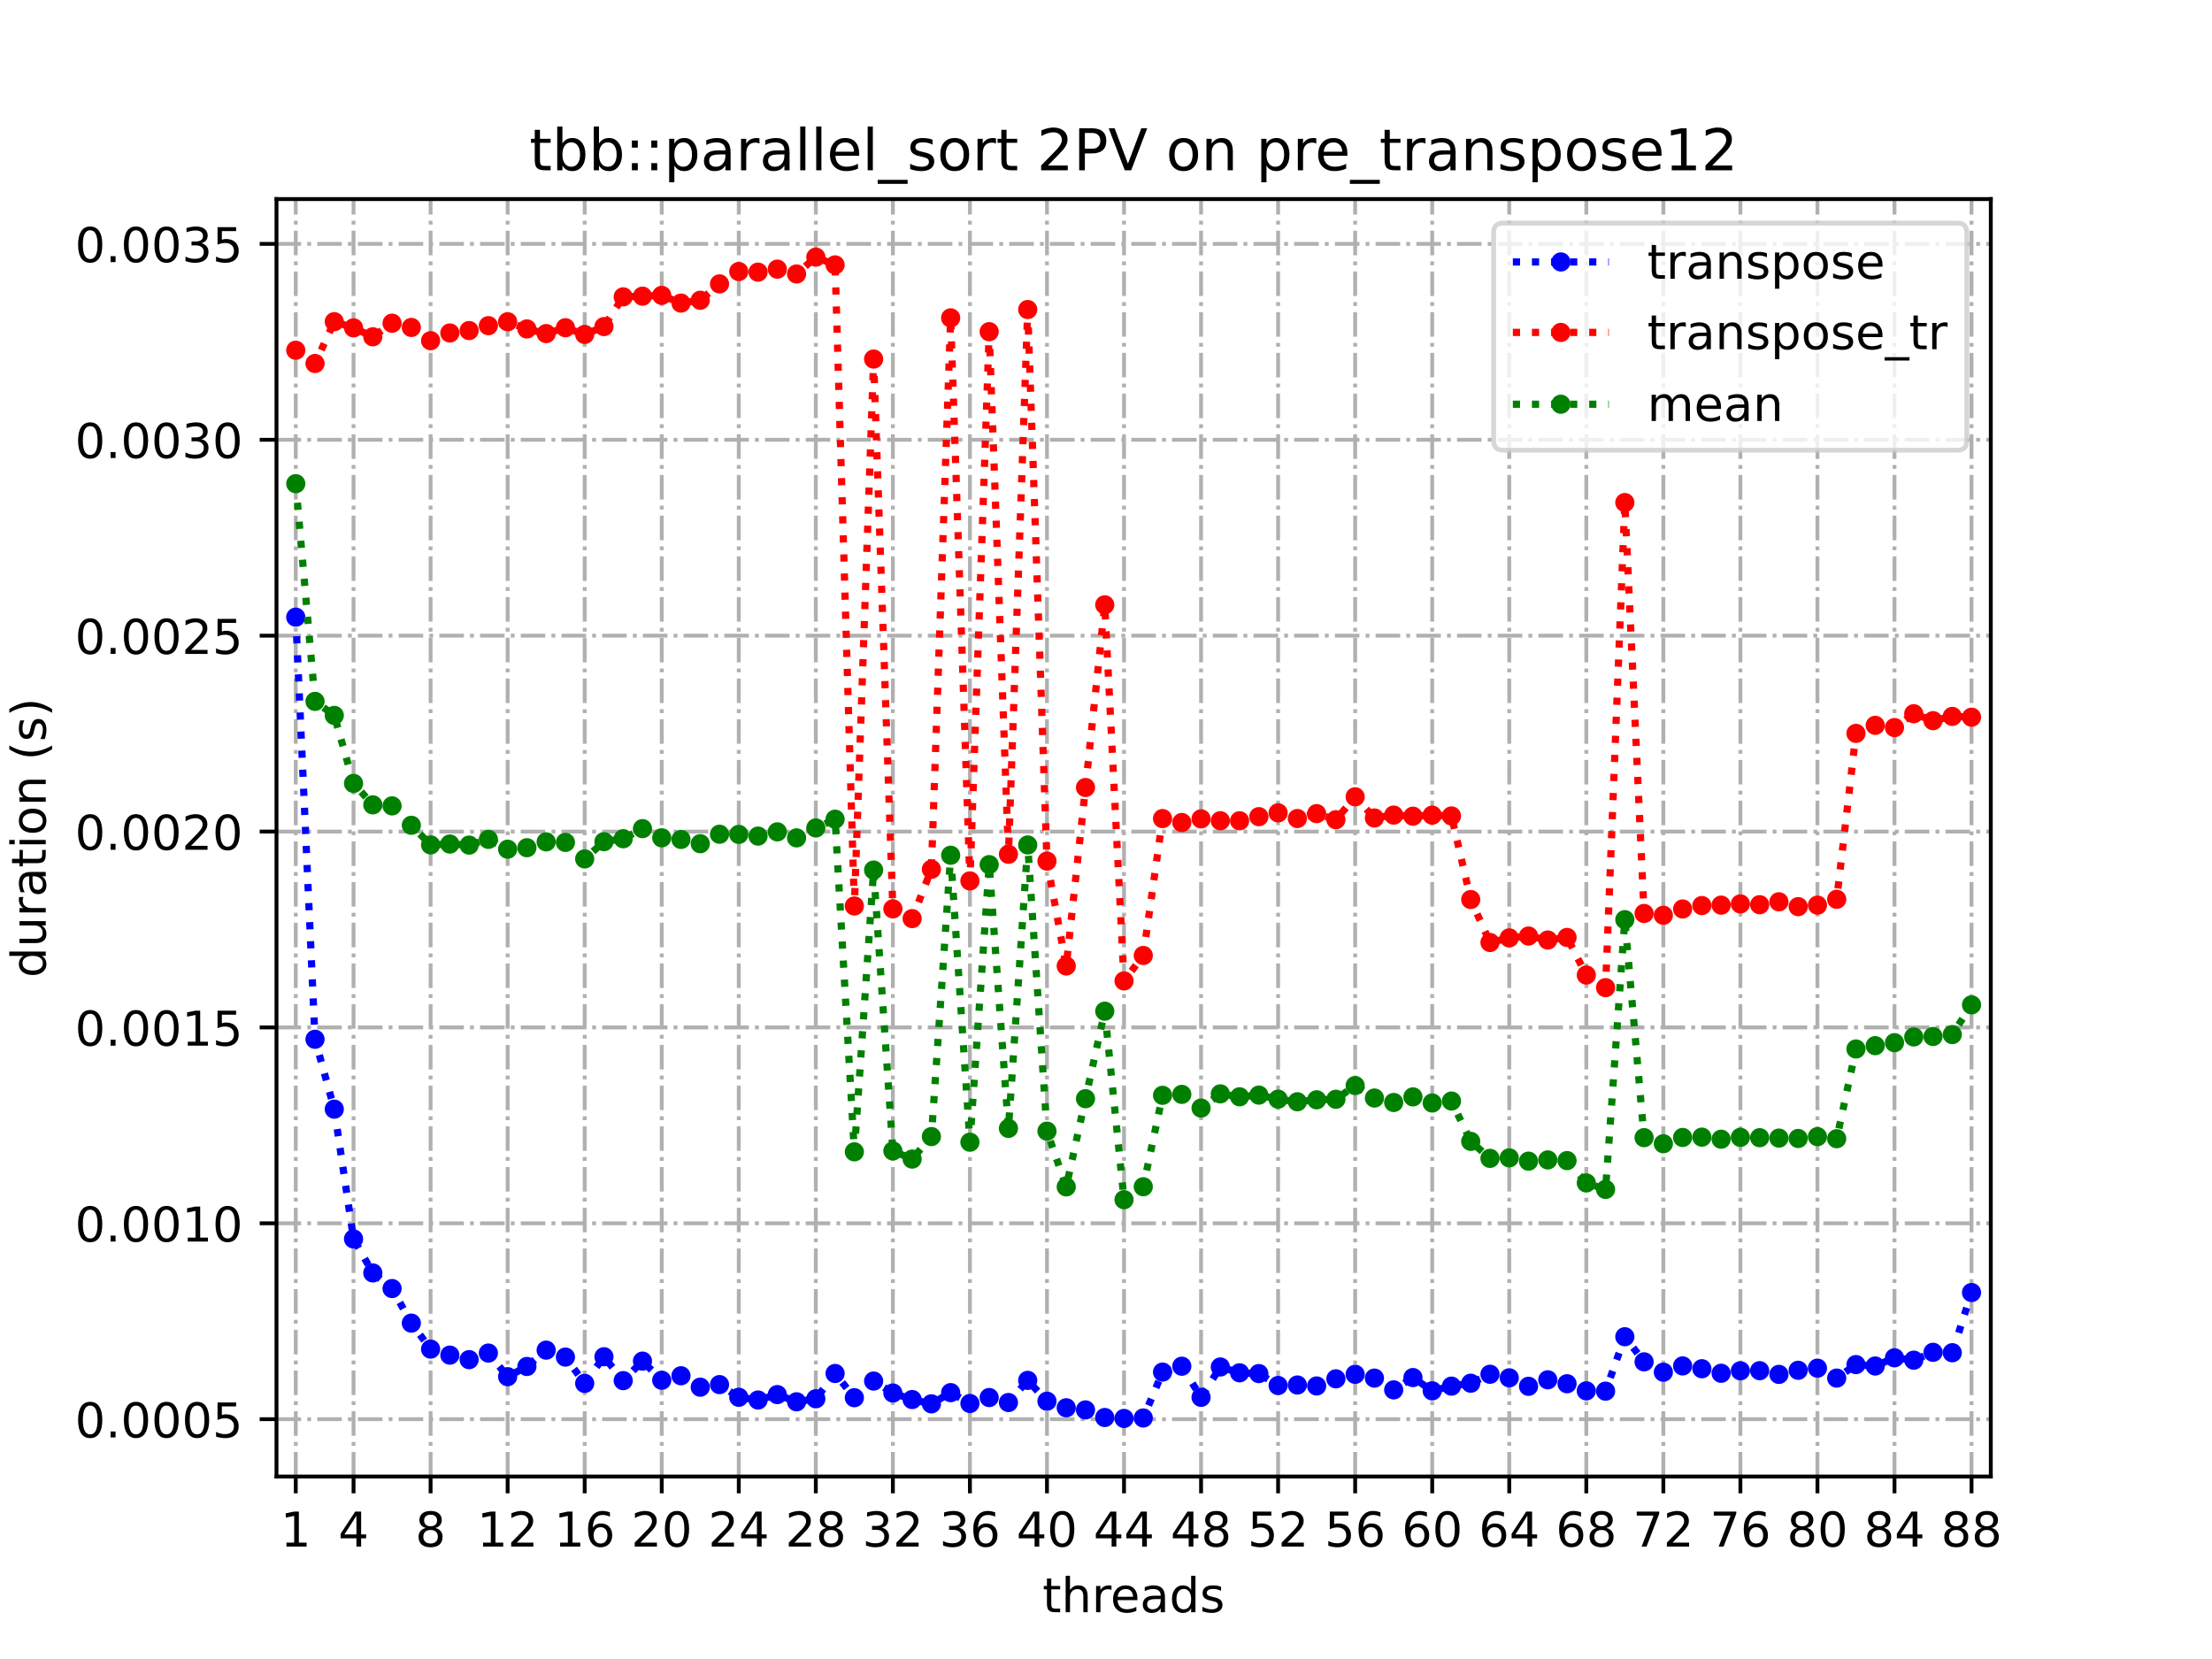<?xml version="1.0" encoding="utf-8" standalone="no"?>
<!DOCTYPE svg PUBLIC "-//W3C//DTD SVG 1.1//EN"
  "http://www.w3.org/Graphics/SVG/1.1/DTD/svg11.dtd">
<!-- Created with matplotlib (https://matplotlib.org/) -->
<svg height="345.6pt" version="1.1" viewBox="0 0 460.8 345.6" width="460.8pt" xmlns="http://www.w3.org/2000/svg" xmlns:xlink="http://www.w3.org/1999/xlink">
 <defs>
  <style type="text/css">
*{stroke-linecap:butt;stroke-linejoin:round;}
  </style>
 </defs>
 <g id="figure_1">
  <g id="patch_1">
   <path d="M 0 345.6 
L 460.8 345.6 
L 460.8 0 
L 0 0 
z
" style="fill:#ffffff;"/>
  </g>
  <g id="axes_1">
   <g id="patch_2">
    <path d="M 57.6 307.584 
L 414.72 307.584 
L 414.72 41.472 
L 57.6 41.472 
z
" style="fill:#ffffff;"/>
   </g>
   <g id="matplotlib.axis_1">
    <g id="xtick_1">
     <g id="line2d_1">
      <path clip-path="url(#p83d7ad7a77)" d="M 61.613 307.584 
L 61.613 41.472 
" style="fill:none;stroke:#b0b0b0;stroke-dasharray:5.12,1.28,0.8,1.28;stroke-dashoffset:0;stroke-width:0.8;"/>
     </g>
     <g id="line2d_2">
      <defs>
       <path d="M 0 0 
L 0 3.5 
" id="maaf87a9cd8" style="stroke:#000000;stroke-width:0.8;"/>
      </defs>
      <g>
       <use style="stroke:#000000;stroke-width:0.8;" x="61.613" xlink:href="#maaf87a9cd8" y="307.584"/>
      </g>
     </g>
     <g id="text_1">
      <!-- 1 -->
      <defs>
       <path d="M 12.406 8.297 
L 28.516 8.297 
L 28.516 63.922 
L 10.984 60.406 
L 10.984 69.391 
L 28.422 72.906 
L 38.281 72.906 
L 38.281 8.297 
L 54.391 8.297 
L 54.391 0 
L 12.406 0 
z
" id="DejaVuSans-49"/>
      </defs>
      <g transform="translate(58.431 322.182)scale(0.1 -0.1)">
       <use xlink:href="#DejaVuSans-49"/>
      </g>
     </g>
    </g>
    <g id="xtick_2">
     <g id="line2d_3">
      <path clip-path="url(#p83d7ad7a77)" d="M 73.65 307.584 
L 73.65 41.472 
" style="fill:none;stroke:#b0b0b0;stroke-dasharray:5.12,1.28,0.8,1.28;stroke-dashoffset:0;stroke-width:0.8;"/>
     </g>
     <g id="line2d_4">
      <g>
       <use style="stroke:#000000;stroke-width:0.8;" x="73.65" xlink:href="#maaf87a9cd8" y="307.584"/>
      </g>
     </g>
     <g id="text_2">
      <!-- 4 -->
      <defs>
       <path d="M 37.797 64.312 
L 12.891 25.391 
L 37.797 25.391 
z
M 35.203 72.906 
L 47.609 72.906 
L 47.609 25.391 
L 58.016 25.391 
L 58.016 17.188 
L 47.609 17.188 
L 47.609 0 
L 37.797 0 
L 37.797 17.188 
L 4.891 17.188 
L 4.891 26.703 
z
" id="DejaVuSans-52"/>
      </defs>
      <g transform="translate(70.469 322.182)scale(0.1 -0.1)">
       <use xlink:href="#DejaVuSans-52"/>
      </g>
     </g>
    </g>
    <g id="xtick_3">
     <g id="line2d_5">
      <path clip-path="url(#p83d7ad7a77)" d="M 89.701 307.584 
L 89.701 41.472 
" style="fill:none;stroke:#b0b0b0;stroke-dasharray:5.12,1.28,0.8,1.28;stroke-dashoffset:0;stroke-width:0.8;"/>
     </g>
     <g id="line2d_6">
      <g>
       <use style="stroke:#000000;stroke-width:0.8;" x="89.701" xlink:href="#maaf87a9cd8" y="307.584"/>
      </g>
     </g>
     <g id="text_3">
      <!-- 8 -->
      <defs>
       <path d="M 31.781 34.625 
Q 24.75 34.625 20.719 30.859 
Q 16.703 27.094 16.703 20.516 
Q 16.703 13.922 20.719 10.156 
Q 24.75 6.391 31.781 6.391 
Q 38.812 6.391 42.859 10.172 
Q 46.922 13.969 46.922 20.516 
Q 46.922 27.094 42.891 30.859 
Q 38.875 34.625 31.781 34.625 
z
M 21.922 38.812 
Q 15.578 40.375 12.031 44.719 
Q 8.5 49.078 8.5 55.328 
Q 8.5 64.062 14.719 69.141 
Q 20.953 74.219 31.781 74.219 
Q 42.672 74.219 48.875 69.141 
Q 55.078 64.062 55.078 55.328 
Q 55.078 49.078 51.531 44.719 
Q 48 40.375 41.703 38.812 
Q 48.828 37.156 52.797 32.312 
Q 56.781 27.484 56.781 20.516 
Q 56.781 9.906 50.312 4.234 
Q 43.844 -1.422 31.781 -1.422 
Q 19.734 -1.422 13.25 4.234 
Q 6.781 9.906 6.781 20.516 
Q 6.781 27.484 10.781 32.312 
Q 14.797 37.156 21.922 38.812 
z
M 18.312 54.391 
Q 18.312 48.734 21.844 45.562 
Q 25.391 42.391 31.781 42.391 
Q 38.141 42.391 41.719 45.562 
Q 45.312 48.734 45.312 54.391 
Q 45.312 60.062 41.719 63.234 
Q 38.141 66.406 31.781 66.406 
Q 25.391 66.406 21.844 63.234 
Q 18.312 60.062 18.312 54.391 
z
" id="DejaVuSans-56"/>
      </defs>
      <g transform="translate(86.519 322.182)scale(0.1 -0.1)">
       <use xlink:href="#DejaVuSans-56"/>
      </g>
     </g>
    </g>
    <g id="xtick_4">
     <g id="line2d_7">
      <path clip-path="url(#p83d7ad7a77)" d="M 105.751 307.584 
L 105.751 41.472 
" style="fill:none;stroke:#b0b0b0;stroke-dasharray:5.12,1.28,0.8,1.28;stroke-dashoffset:0;stroke-width:0.8;"/>
     </g>
     <g id="line2d_8">
      <g>
       <use style="stroke:#000000;stroke-width:0.8;" x="105.751" xlink:href="#maaf87a9cd8" y="307.584"/>
      </g>
     </g>
     <g id="text_4">
      <!-- 12 -->
      <defs>
       <path d="M 19.188 8.297 
L 53.609 8.297 
L 53.609 0 
L 7.328 0 
L 7.328 8.297 
Q 12.938 14.109 22.625 23.891 
Q 32.328 33.688 34.812 36.531 
Q 39.547 41.844 41.422 45.531 
Q 43.312 49.219 43.312 52.781 
Q 43.312 58.594 39.234 62.25 
Q 35.156 65.922 28.609 65.922 
Q 23.969 65.922 18.812 64.312 
Q 13.672 62.703 7.812 59.422 
L 7.812 69.391 
Q 13.766 71.781 18.938 73 
Q 24.125 74.219 28.422 74.219 
Q 39.75 74.219 46.484 68.547 
Q 53.219 62.891 53.219 53.422 
Q 53.219 48.922 51.531 44.891 
Q 49.859 40.875 45.406 35.406 
Q 44.188 33.984 37.641 27.219 
Q 31.109 20.453 19.188 8.297 
z
" id="DejaVuSans-50"/>
      </defs>
      <g transform="translate(99.389 322.182)scale(0.1 -0.1)">
       <use xlink:href="#DejaVuSans-49"/>
       <use x="63.623" xlink:href="#DejaVuSans-50"/>
      </g>
     </g>
    </g>
    <g id="xtick_5">
     <g id="line2d_9">
      <path clip-path="url(#p83d7ad7a77)" d="M 121.801 307.584 
L 121.801 41.472 
" style="fill:none;stroke:#b0b0b0;stroke-dasharray:5.12,1.28,0.8,1.28;stroke-dashoffset:0;stroke-width:0.8;"/>
     </g>
     <g id="line2d_10">
      <g>
       <use style="stroke:#000000;stroke-width:0.8;" x="121.801" xlink:href="#maaf87a9cd8" y="307.584"/>
      </g>
     </g>
     <g id="text_5">
      <!-- 16 -->
      <defs>
       <path d="M 33.016 40.375 
Q 26.375 40.375 22.484 35.828 
Q 18.609 31.297 18.609 23.391 
Q 18.609 15.531 22.484 10.953 
Q 26.375 6.391 33.016 6.391 
Q 39.656 6.391 43.531 10.953 
Q 47.406 15.531 47.406 23.391 
Q 47.406 31.297 43.531 35.828 
Q 39.656 40.375 33.016 40.375 
z
M 52.594 71.297 
L 52.594 62.312 
Q 48.875 64.062 45.094 64.984 
Q 41.312 65.922 37.594 65.922 
Q 27.828 65.922 22.672 59.328 
Q 17.531 52.734 16.797 39.406 
Q 19.672 43.656 24.016 45.922 
Q 28.375 48.188 33.594 48.188 
Q 44.578 48.188 50.953 41.516 
Q 57.328 34.859 57.328 23.391 
Q 57.328 12.156 50.688 5.359 
Q 44.047 -1.422 33.016 -1.422 
Q 20.359 -1.422 13.672 8.266 
Q 6.984 17.969 6.984 36.375 
Q 6.984 53.656 15.188 63.938 
Q 23.391 74.219 37.203 74.219 
Q 40.922 74.219 44.703 73.484 
Q 48.484 72.75 52.594 71.297 
z
" id="DejaVuSans-54"/>
      </defs>
      <g transform="translate(115.439 322.182)scale(0.1 -0.1)">
       <use xlink:href="#DejaVuSans-49"/>
       <use x="63.623" xlink:href="#DejaVuSans-54"/>
      </g>
     </g>
    </g>
    <g id="xtick_6">
     <g id="line2d_11">
      <path clip-path="url(#p83d7ad7a77)" d="M 137.852 307.584 
L 137.852 41.472 
" style="fill:none;stroke:#b0b0b0;stroke-dasharray:5.12,1.28,0.8,1.28;stroke-dashoffset:0;stroke-width:0.8;"/>
     </g>
     <g id="line2d_12">
      <g>
       <use style="stroke:#000000;stroke-width:0.8;" x="137.852" xlink:href="#maaf87a9cd8" y="307.584"/>
      </g>
     </g>
     <g id="text_6">
      <!-- 20 -->
      <defs>
       <path d="M 31.781 66.406 
Q 24.172 66.406 20.328 58.906 
Q 16.5 51.422 16.5 36.375 
Q 16.5 21.391 20.328 13.891 
Q 24.172 6.391 31.781 6.391 
Q 39.453 6.391 43.281 13.891 
Q 47.125 21.391 47.125 36.375 
Q 47.125 51.422 43.281 58.906 
Q 39.453 66.406 31.781 66.406 
z
M 31.781 74.219 
Q 44.047 74.219 50.516 64.516 
Q 56.984 54.828 56.984 36.375 
Q 56.984 17.969 50.516 8.266 
Q 44.047 -1.422 31.781 -1.422 
Q 19.531 -1.422 13.062 8.266 
Q 6.594 17.969 6.594 36.375 
Q 6.594 54.828 13.062 64.516 
Q 19.531 74.219 31.781 74.219 
z
" id="DejaVuSans-48"/>
      </defs>
      <g transform="translate(131.489 322.182)scale(0.1 -0.1)">
       <use xlink:href="#DejaVuSans-50"/>
       <use x="63.623" xlink:href="#DejaVuSans-48"/>
      </g>
     </g>
    </g>
    <g id="xtick_7">
     <g id="line2d_13">
      <path clip-path="url(#p83d7ad7a77)" d="M 153.902 307.584 
L 153.902 41.472 
" style="fill:none;stroke:#b0b0b0;stroke-dasharray:5.12,1.28,0.8,1.28;stroke-dashoffset:0;stroke-width:0.8;"/>
     </g>
     <g id="line2d_14">
      <g>
       <use style="stroke:#000000;stroke-width:0.8;" x="153.902" xlink:href="#maaf87a9cd8" y="307.584"/>
      </g>
     </g>
     <g id="text_7">
      <!-- 24 -->
      <g transform="translate(147.54 322.182)scale(0.1 -0.1)">
       <use xlink:href="#DejaVuSans-50"/>
       <use x="63.623" xlink:href="#DejaVuSans-52"/>
      </g>
     </g>
    </g>
    <g id="xtick_8">
     <g id="line2d_15">
      <path clip-path="url(#p83d7ad7a77)" d="M 169.952 307.584 
L 169.952 41.472 
" style="fill:none;stroke:#b0b0b0;stroke-dasharray:5.12,1.28,0.8,1.28;stroke-dashoffset:0;stroke-width:0.8;"/>
     </g>
     <g id="line2d_16">
      <g>
       <use style="stroke:#000000;stroke-width:0.8;" x="169.952" xlink:href="#maaf87a9cd8" y="307.584"/>
      </g>
     </g>
     <g id="text_8">
      <!-- 28 -->
      <g transform="translate(163.59 322.182)scale(0.1 -0.1)">
       <use xlink:href="#DejaVuSans-50"/>
       <use x="63.623" xlink:href="#DejaVuSans-56"/>
      </g>
     </g>
    </g>
    <g id="xtick_9">
     <g id="line2d_17">
      <path clip-path="url(#p83d7ad7a77)" d="M 186.003 307.584 
L 186.003 41.472 
" style="fill:none;stroke:#b0b0b0;stroke-dasharray:5.12,1.28,0.8,1.28;stroke-dashoffset:0;stroke-width:0.8;"/>
     </g>
     <g id="line2d_18">
      <g>
       <use style="stroke:#000000;stroke-width:0.8;" x="186.003" xlink:href="#maaf87a9cd8" y="307.584"/>
      </g>
     </g>
     <g id="text_9">
      <!-- 32 -->
      <defs>
       <path d="M 40.578 39.312 
Q 47.656 37.797 51.625 33 
Q 55.609 28.219 55.609 21.188 
Q 55.609 10.406 48.188 4.484 
Q 40.766 -1.422 27.094 -1.422 
Q 22.516 -1.422 17.656 -0.516 
Q 12.797 0.391 7.625 2.203 
L 7.625 11.719 
Q 11.719 9.328 16.594 8.109 
Q 21.484 6.891 26.812 6.891 
Q 36.078 6.891 40.938 10.547 
Q 45.797 14.203 45.797 21.188 
Q 45.797 27.641 41.281 31.266 
Q 36.766 34.906 28.719 34.906 
L 20.219 34.906 
L 20.219 43.016 
L 29.109 43.016 
Q 36.375 43.016 40.234 45.922 
Q 44.094 48.828 44.094 54.297 
Q 44.094 59.906 40.109 62.906 
Q 36.141 65.922 28.719 65.922 
Q 24.656 65.922 20.016 65.031 
Q 15.375 64.156 9.812 62.312 
L 9.812 71.094 
Q 15.438 72.656 20.344 73.438 
Q 25.25 74.219 29.594 74.219 
Q 40.828 74.219 47.359 69.109 
Q 53.906 64.016 53.906 55.328 
Q 53.906 49.266 50.438 45.094 
Q 46.969 40.922 40.578 39.312 
z
" id="DejaVuSans-51"/>
      </defs>
      <g transform="translate(179.64 322.182)scale(0.1 -0.1)">
       <use xlink:href="#DejaVuSans-51"/>
       <use x="63.623" xlink:href="#DejaVuSans-50"/>
      </g>
     </g>
    </g>
    <g id="xtick_10">
     <g id="line2d_19">
      <path clip-path="url(#p83d7ad7a77)" d="M 202.053 307.584 
L 202.053 41.472 
" style="fill:none;stroke:#b0b0b0;stroke-dasharray:5.12,1.28,0.8,1.28;stroke-dashoffset:0;stroke-width:0.8;"/>
     </g>
     <g id="line2d_20">
      <g>
       <use style="stroke:#000000;stroke-width:0.8;" x="202.053" xlink:href="#maaf87a9cd8" y="307.584"/>
      </g>
     </g>
     <g id="text_10">
      <!-- 36 -->
      <g transform="translate(195.691 322.182)scale(0.1 -0.1)">
       <use xlink:href="#DejaVuSans-51"/>
       <use x="63.623" xlink:href="#DejaVuSans-54"/>
      </g>
     </g>
    </g>
    <g id="xtick_11">
     <g id="line2d_21">
      <path clip-path="url(#p83d7ad7a77)" d="M 218.103 307.584 
L 218.103 41.472 
" style="fill:none;stroke:#b0b0b0;stroke-dasharray:5.12,1.28,0.8,1.28;stroke-dashoffset:0;stroke-width:0.8;"/>
     </g>
     <g id="line2d_22">
      <g>
       <use style="stroke:#000000;stroke-width:0.8;" x="218.103" xlink:href="#maaf87a9cd8" y="307.584"/>
      </g>
     </g>
     <g id="text_11">
      <!-- 40 -->
      <g transform="translate(211.741 322.182)scale(0.1 -0.1)">
       <use xlink:href="#DejaVuSans-52"/>
       <use x="63.623" xlink:href="#DejaVuSans-48"/>
      </g>
     </g>
    </g>
    <g id="xtick_12">
     <g id="line2d_23">
      <path clip-path="url(#p83d7ad7a77)" d="M 234.154 307.584 
L 234.154 41.472 
" style="fill:none;stroke:#b0b0b0;stroke-dasharray:5.12,1.28,0.8,1.28;stroke-dashoffset:0;stroke-width:0.8;"/>
     </g>
     <g id="line2d_24">
      <g>
       <use style="stroke:#000000;stroke-width:0.8;" x="234.154" xlink:href="#maaf87a9cd8" y="307.584"/>
      </g>
     </g>
     <g id="text_12">
      <!-- 44 -->
      <g transform="translate(227.791 322.182)scale(0.1 -0.1)">
       <use xlink:href="#DejaVuSans-52"/>
       <use x="63.623" xlink:href="#DejaVuSans-52"/>
      </g>
     </g>
    </g>
    <g id="xtick_13">
     <g id="line2d_25">
      <path clip-path="url(#p83d7ad7a77)" d="M 250.204 307.584 
L 250.204 41.472 
" style="fill:none;stroke:#b0b0b0;stroke-dasharray:5.12,1.28,0.8,1.28;stroke-dashoffset:0;stroke-width:0.8;"/>
     </g>
     <g id="line2d_26">
      <g>
       <use style="stroke:#000000;stroke-width:0.8;" x="250.204" xlink:href="#maaf87a9cd8" y="307.584"/>
      </g>
     </g>
     <g id="text_13">
      <!-- 48 -->
      <g transform="translate(243.842 322.182)scale(0.1 -0.1)">
       <use xlink:href="#DejaVuSans-52"/>
       <use x="63.623" xlink:href="#DejaVuSans-56"/>
      </g>
     </g>
    </g>
    <g id="xtick_14">
     <g id="line2d_27">
      <path clip-path="url(#p83d7ad7a77)" d="M 266.254 307.584 
L 266.254 41.472 
" style="fill:none;stroke:#b0b0b0;stroke-dasharray:5.12,1.28,0.8,1.28;stroke-dashoffset:0;stroke-width:0.8;"/>
     </g>
     <g id="line2d_28">
      <g>
       <use style="stroke:#000000;stroke-width:0.8;" x="266.254" xlink:href="#maaf87a9cd8" y="307.584"/>
      </g>
     </g>
     <g id="text_14">
      <!-- 52 -->
      <defs>
       <path d="M 10.797 72.906 
L 49.516 72.906 
L 49.516 64.594 
L 19.828 64.594 
L 19.828 46.734 
Q 21.969 47.469 24.109 47.828 
Q 26.266 48.188 28.422 48.188 
Q 40.625 48.188 47.75 41.5 
Q 54.891 34.812 54.891 23.391 
Q 54.891 11.625 47.562 5.094 
Q 40.234 -1.422 26.906 -1.422 
Q 22.312 -1.422 17.547 -0.641 
Q 12.797 0.141 7.719 1.703 
L 7.719 11.625 
Q 12.109 9.234 16.797 8.062 
Q 21.484 6.891 26.703 6.891 
Q 35.156 6.891 40.078 11.328 
Q 45.016 15.766 45.016 23.391 
Q 45.016 31 40.078 35.438 
Q 35.156 39.891 26.703 39.891 
Q 22.75 39.891 18.812 39.016 
Q 14.891 38.141 10.797 36.281 
z
" id="DejaVuSans-53"/>
      </defs>
      <g transform="translate(259.892 322.182)scale(0.1 -0.1)">
       <use xlink:href="#DejaVuSans-53"/>
       <use x="63.623" xlink:href="#DejaVuSans-50"/>
      </g>
     </g>
    </g>
    <g id="xtick_15">
     <g id="line2d_29">
      <path clip-path="url(#p83d7ad7a77)" d="M 282.305 307.584 
L 282.305 41.472 
" style="fill:none;stroke:#b0b0b0;stroke-dasharray:5.12,1.28,0.8,1.28;stroke-dashoffset:0;stroke-width:0.8;"/>
     </g>
     <g id="line2d_30">
      <g>
       <use style="stroke:#000000;stroke-width:0.8;" x="282.305" xlink:href="#maaf87a9cd8" y="307.584"/>
      </g>
     </g>
     <g id="text_15">
      <!-- 56 -->
      <g transform="translate(275.942 322.182)scale(0.1 -0.1)">
       <use xlink:href="#DejaVuSans-53"/>
       <use x="63.623" xlink:href="#DejaVuSans-54"/>
      </g>
     </g>
    </g>
    <g id="xtick_16">
     <g id="line2d_31">
      <path clip-path="url(#p83d7ad7a77)" d="M 298.355 307.584 
L 298.355 41.472 
" style="fill:none;stroke:#b0b0b0;stroke-dasharray:5.12,1.28,0.8,1.28;stroke-dashoffset:0;stroke-width:0.8;"/>
     </g>
     <g id="line2d_32">
      <g>
       <use style="stroke:#000000;stroke-width:0.8;" x="298.355" xlink:href="#maaf87a9cd8" y="307.584"/>
      </g>
     </g>
     <g id="text_16">
      <!-- 60 -->
      <g transform="translate(291.993 322.182)scale(0.1 -0.1)">
       <use xlink:href="#DejaVuSans-54"/>
       <use x="63.623" xlink:href="#DejaVuSans-48"/>
      </g>
     </g>
    </g>
    <g id="xtick_17">
     <g id="line2d_33">
      <path clip-path="url(#p83d7ad7a77)" d="M 314.405 307.584 
L 314.405 41.472 
" style="fill:none;stroke:#b0b0b0;stroke-dasharray:5.12,1.28,0.8,1.28;stroke-dashoffset:0;stroke-width:0.8;"/>
     </g>
     <g id="line2d_34">
      <g>
       <use style="stroke:#000000;stroke-width:0.8;" x="314.405" xlink:href="#maaf87a9cd8" y="307.584"/>
      </g>
     </g>
     <g id="text_17">
      <!-- 64 -->
      <g transform="translate(308.043 322.182)scale(0.1 -0.1)">
       <use xlink:href="#DejaVuSans-54"/>
       <use x="63.623" xlink:href="#DejaVuSans-52"/>
      </g>
     </g>
    </g>
    <g id="xtick_18">
     <g id="line2d_35">
      <path clip-path="url(#p83d7ad7a77)" d="M 330.456 307.584 
L 330.456 41.472 
" style="fill:none;stroke:#b0b0b0;stroke-dasharray:5.12,1.28,0.8,1.28;stroke-dashoffset:0;stroke-width:0.8;"/>
     </g>
     <g id="line2d_36">
      <g>
       <use style="stroke:#000000;stroke-width:0.8;" x="330.456" xlink:href="#maaf87a9cd8" y="307.584"/>
      </g>
     </g>
     <g id="text_18">
      <!-- 68 -->
      <g transform="translate(324.093 322.182)scale(0.1 -0.1)">
       <use xlink:href="#DejaVuSans-54"/>
       <use x="63.623" xlink:href="#DejaVuSans-56"/>
      </g>
     </g>
    </g>
    <g id="xtick_19">
     <g id="line2d_37">
      <path clip-path="url(#p83d7ad7a77)" d="M 346.506 307.584 
L 346.506 41.472 
" style="fill:none;stroke:#b0b0b0;stroke-dasharray:5.12,1.28,0.8,1.28;stroke-dashoffset:0;stroke-width:0.8;"/>
     </g>
     <g id="line2d_38">
      <g>
       <use style="stroke:#000000;stroke-width:0.8;" x="346.506" xlink:href="#maaf87a9cd8" y="307.584"/>
      </g>
     </g>
     <g id="text_19">
      <!-- 72 -->
      <defs>
       <path d="M 8.203 72.906 
L 55.078 72.906 
L 55.078 68.703 
L 28.609 0 
L 18.312 0 
L 43.219 64.594 
L 8.203 64.594 
z
" id="DejaVuSans-55"/>
      </defs>
      <g transform="translate(340.144 322.182)scale(0.1 -0.1)">
       <use xlink:href="#DejaVuSans-55"/>
       <use x="63.623" xlink:href="#DejaVuSans-50"/>
      </g>
     </g>
    </g>
    <g id="xtick_20">
     <g id="line2d_39">
      <path clip-path="url(#p83d7ad7a77)" d="M 362.556 307.584 
L 362.556 41.472 
" style="fill:none;stroke:#b0b0b0;stroke-dasharray:5.12,1.28,0.8,1.28;stroke-dashoffset:0;stroke-width:0.8;"/>
     </g>
     <g id="line2d_40">
      <g>
       <use style="stroke:#000000;stroke-width:0.8;" x="362.556" xlink:href="#maaf87a9cd8" y="307.584"/>
      </g>
     </g>
     <g id="text_20">
      <!-- 76 -->
      <g transform="translate(356.194 322.182)scale(0.1 -0.1)">
       <use xlink:href="#DejaVuSans-55"/>
       <use x="63.623" xlink:href="#DejaVuSans-54"/>
      </g>
     </g>
    </g>
    <g id="xtick_21">
     <g id="line2d_41">
      <path clip-path="url(#p83d7ad7a77)" d="M 378.607 307.584 
L 378.607 41.472 
" style="fill:none;stroke:#b0b0b0;stroke-dasharray:5.12,1.28,0.8,1.28;stroke-dashoffset:0;stroke-width:0.8;"/>
     </g>
     <g id="line2d_42">
      <g>
       <use style="stroke:#000000;stroke-width:0.8;" x="378.607" xlink:href="#maaf87a9cd8" y="307.584"/>
      </g>
     </g>
     <g id="text_21">
      <!-- 80 -->
      <g transform="translate(372.244 322.182)scale(0.1 -0.1)">
       <use xlink:href="#DejaVuSans-56"/>
       <use x="63.623" xlink:href="#DejaVuSans-48"/>
      </g>
     </g>
    </g>
    <g id="xtick_22">
     <g id="line2d_43">
      <path clip-path="url(#p83d7ad7a77)" d="M 394.657 307.584 
L 394.657 41.472 
" style="fill:none;stroke:#b0b0b0;stroke-dasharray:5.12,1.28,0.8,1.28;stroke-dashoffset:0;stroke-width:0.8;"/>
     </g>
     <g id="line2d_44">
      <g>
       <use style="stroke:#000000;stroke-width:0.8;" x="394.657" xlink:href="#maaf87a9cd8" y="307.584"/>
      </g>
     </g>
     <g id="text_22">
      <!-- 84 -->
      <g transform="translate(388.295 322.182)scale(0.1 -0.1)">
       <use xlink:href="#DejaVuSans-56"/>
       <use x="63.623" xlink:href="#DejaVuSans-52"/>
      </g>
     </g>
    </g>
    <g id="xtick_23">
     <g id="line2d_45">
      <path clip-path="url(#p83d7ad7a77)" d="M 410.707 307.584 
L 410.707 41.472 
" style="fill:none;stroke:#b0b0b0;stroke-dasharray:5.12,1.28,0.8,1.28;stroke-dashoffset:0;stroke-width:0.8;"/>
     </g>
     <g id="line2d_46">
      <g>
       <use style="stroke:#000000;stroke-width:0.8;" x="410.707" xlink:href="#maaf87a9cd8" y="307.584"/>
      </g>
     </g>
     <g id="text_23">
      <!-- 88 -->
      <g transform="translate(404.345 322.182)scale(0.1 -0.1)">
       <use xlink:href="#DejaVuSans-56"/>
       <use x="63.623" xlink:href="#DejaVuSans-56"/>
      </g>
     </g>
    </g>
    <g id="text_24">
     <!-- threads -->
     <defs>
      <path d="M 18.312 70.219 
L 18.312 54.688 
L 36.812 54.688 
L 36.812 47.703 
L 18.312 47.703 
L 18.312 18.016 
Q 18.312 11.328 20.141 9.422 
Q 21.969 7.516 27.594 7.516 
L 36.812 7.516 
L 36.812 0 
L 27.594 0 
Q 17.188 0 13.234 3.875 
Q 9.281 7.766 9.281 18.016 
L 9.281 47.703 
L 2.688 47.703 
L 2.688 54.688 
L 9.281 54.688 
L 9.281 70.219 
z
" id="DejaVuSans-116"/>
      <path d="M 54.891 33.016 
L 54.891 0 
L 45.906 0 
L 45.906 32.719 
Q 45.906 40.484 42.875 44.328 
Q 39.844 48.188 33.797 48.188 
Q 26.516 48.188 22.312 43.547 
Q 18.109 38.922 18.109 30.906 
L 18.109 0 
L 9.078 0 
L 9.078 75.984 
L 18.109 75.984 
L 18.109 46.188 
Q 21.344 51.125 25.703 53.562 
Q 30.078 56 35.797 56 
Q 45.219 56 50.047 50.172 
Q 54.891 44.344 54.891 33.016 
z
" id="DejaVuSans-104"/>
      <path d="M 41.109 46.297 
Q 39.594 47.172 37.812 47.578 
Q 36.031 48 33.891 48 
Q 26.266 48 22.188 43.047 
Q 18.109 38.094 18.109 28.812 
L 18.109 0 
L 9.078 0 
L 9.078 54.688 
L 18.109 54.688 
L 18.109 46.188 
Q 20.953 51.172 25.484 53.578 
Q 30.031 56 36.531 56 
Q 37.453 56 38.578 55.875 
Q 39.703 55.766 41.062 55.516 
z
" id="DejaVuSans-114"/>
      <path d="M 56.203 29.594 
L 56.203 25.203 
L 14.891 25.203 
Q 15.484 15.922 20.484 11.062 
Q 25.484 6.203 34.422 6.203 
Q 39.594 6.203 44.453 7.469 
Q 49.312 8.734 54.109 11.281 
L 54.109 2.781 
Q 49.266 0.734 44.188 -0.344 
Q 39.109 -1.422 33.891 -1.422 
Q 20.797 -1.422 13.156 6.188 
Q 5.516 13.812 5.516 26.812 
Q 5.516 40.234 12.766 48.109 
Q 20.016 56 32.328 56 
Q 43.359 56 49.781 48.891 
Q 56.203 41.797 56.203 29.594 
z
M 47.219 32.234 
Q 47.125 39.594 43.094 43.984 
Q 39.062 48.391 32.422 48.391 
Q 24.906 48.391 20.391 44.141 
Q 15.875 39.891 15.188 32.172 
z
" id="DejaVuSans-101"/>
      <path d="M 34.281 27.484 
Q 23.391 27.484 19.188 25 
Q 14.984 22.516 14.984 16.5 
Q 14.984 11.719 18.141 8.906 
Q 21.297 6.109 26.703 6.109 
Q 34.188 6.109 38.703 11.406 
Q 43.219 16.703 43.219 25.484 
L 43.219 27.484 
z
M 52.203 31.203 
L 52.203 0 
L 43.219 0 
L 43.219 8.297 
Q 40.141 3.328 35.547 0.953 
Q 30.953 -1.422 24.312 -1.422 
Q 15.922 -1.422 10.953 3.297 
Q 6 8.016 6 15.922 
Q 6 25.141 12.172 29.828 
Q 18.359 34.516 30.609 34.516 
L 43.219 34.516 
L 43.219 35.406 
Q 43.219 41.609 39.141 45 
Q 35.062 48.391 27.688 48.391 
Q 23 48.391 18.547 47.266 
Q 14.109 46.141 10.016 43.891 
L 10.016 52.203 
Q 14.938 54.109 19.578 55.047 
Q 24.219 56 28.609 56 
Q 40.484 56 46.344 49.844 
Q 52.203 43.703 52.203 31.203 
z
" id="DejaVuSans-97"/>
      <path d="M 45.406 46.391 
L 45.406 75.984 
L 54.391 75.984 
L 54.391 0 
L 45.406 0 
L 45.406 8.203 
Q 42.578 3.328 38.25 0.953 
Q 33.938 -1.422 27.875 -1.422 
Q 17.969 -1.422 11.734 6.484 
Q 5.516 14.406 5.516 27.297 
Q 5.516 40.188 11.734 48.094 
Q 17.969 56 27.875 56 
Q 33.938 56 38.25 53.625 
Q 42.578 51.266 45.406 46.391 
z
M 14.797 27.297 
Q 14.797 17.391 18.875 11.75 
Q 22.953 6.109 30.078 6.109 
Q 37.203 6.109 41.297 11.75 
Q 45.406 17.391 45.406 27.297 
Q 45.406 37.203 41.297 42.844 
Q 37.203 48.484 30.078 48.484 
Q 22.953 48.484 18.875 42.844 
Q 14.797 37.203 14.797 27.297 
z
" id="DejaVuSans-100"/>
      <path d="M 44.281 53.078 
L 44.281 44.578 
Q 40.484 46.531 36.375 47.5 
Q 32.281 48.484 27.875 48.484 
Q 21.188 48.484 17.844 46.438 
Q 14.5 44.391 14.5 40.281 
Q 14.5 37.156 16.891 35.375 
Q 19.281 33.594 26.516 31.984 
L 29.594 31.297 
Q 39.156 29.25 43.188 25.516 
Q 47.219 21.781 47.219 15.094 
Q 47.219 7.469 41.188 3.016 
Q 35.156 -1.422 24.609 -1.422 
Q 20.219 -1.422 15.453 -0.562 
Q 10.688 0.297 5.422 2 
L 5.422 11.281 
Q 10.406 8.688 15.234 7.391 
Q 20.062 6.109 24.812 6.109 
Q 31.156 6.109 34.562 8.281 
Q 37.984 10.453 37.984 14.406 
Q 37.984 18.062 35.516 20.016 
Q 33.062 21.969 24.703 23.781 
L 21.578 24.516 
Q 13.234 26.266 9.516 29.906 
Q 5.812 33.547 5.812 39.891 
Q 5.812 47.609 11.281 51.797 
Q 16.75 56 26.812 56 
Q 31.781 56 36.172 55.266 
Q 40.578 54.547 44.281 53.078 
z
" id="DejaVuSans-115"/>
     </defs>
     <g transform="translate(217.169 335.861)scale(0.1 -0.1)">
      <use xlink:href="#DejaVuSans-116"/>
      <use x="39.209" xlink:href="#DejaVuSans-104"/>
      <use x="102.588" xlink:href="#DejaVuSans-114"/>
      <use x="141.451" xlink:href="#DejaVuSans-101"/>
      <use x="202.975" xlink:href="#DejaVuSans-97"/>
      <use x="264.254" xlink:href="#DejaVuSans-100"/>
      <use x="327.73" xlink:href="#DejaVuSans-115"/>
     </g>
    </g>
   </g>
   <g id="matplotlib.axis_2">
    <g id="ytick_1">
     <g id="line2d_47">
      <path clip-path="url(#p83d7ad7a77)" d="M 57.6 295.646 
L 414.72 295.646 
" style="fill:none;stroke:#b0b0b0;stroke-dasharray:5.12,1.28,0.8,1.28;stroke-dashoffset:0;stroke-width:0.8;"/>
     </g>
     <g id="line2d_48">
      <defs>
       <path d="M 0 0 
L -3.5 0 
" id="mb8246bcbff" style="stroke:#000000;stroke-width:0.8;"/>
      </defs>
      <g>
       <use style="stroke:#000000;stroke-width:0.8;" x="57.6" xlink:href="#mb8246bcbff" y="295.646"/>
      </g>
     </g>
     <g id="text_25">
      <!-- 0.0005 -->
      <defs>
       <path d="M 10.688 12.406 
L 21 12.406 
L 21 0 
L 10.688 0 
z
" id="DejaVuSans-46"/>
      </defs>
      <g transform="translate(15.609 299.445)scale(0.1 -0.1)">
       <use xlink:href="#DejaVuSans-48"/>
       <use x="63.623" xlink:href="#DejaVuSans-46"/>
       <use x="95.41" xlink:href="#DejaVuSans-48"/>
       <use x="159.033" xlink:href="#DejaVuSans-48"/>
       <use x="222.656" xlink:href="#DejaVuSans-48"/>
       <use x="286.279" xlink:href="#DejaVuSans-53"/>
      </g>
     </g>
    </g>
    <g id="ytick_2">
     <g id="line2d_49">
      <path clip-path="url(#p83d7ad7a77)" d="M 57.6 254.84 
L 414.72 254.84 
" style="fill:none;stroke:#b0b0b0;stroke-dasharray:5.12,1.28,0.8,1.28;stroke-dashoffset:0;stroke-width:0.8;"/>
     </g>
     <g id="line2d_50">
      <g>
       <use style="stroke:#000000;stroke-width:0.8;" x="57.6" xlink:href="#mb8246bcbff" y="254.84"/>
      </g>
     </g>
     <g id="text_26">
      <!-- 0.0010 -->
      <g transform="translate(15.609 258.639)scale(0.1 -0.1)">
       <use xlink:href="#DejaVuSans-48"/>
       <use x="63.623" xlink:href="#DejaVuSans-46"/>
       <use x="95.41" xlink:href="#DejaVuSans-48"/>
       <use x="159.033" xlink:href="#DejaVuSans-48"/>
       <use x="222.656" xlink:href="#DejaVuSans-49"/>
       <use x="286.279" xlink:href="#DejaVuSans-48"/>
      </g>
     </g>
    </g>
    <g id="ytick_3">
     <g id="line2d_51">
      <path clip-path="url(#p83d7ad7a77)" d="M 57.6 214.033 
L 414.72 214.033 
" style="fill:none;stroke:#b0b0b0;stroke-dasharray:5.12,1.28,0.8,1.28;stroke-dashoffset:0;stroke-width:0.8;"/>
     </g>
     <g id="line2d_52">
      <g>
       <use style="stroke:#000000;stroke-width:0.8;" x="57.6" xlink:href="#mb8246bcbff" y="214.033"/>
      </g>
     </g>
     <g id="text_27">
      <!-- 0.0015 -->
      <g transform="translate(15.609 217.832)scale(0.1 -0.1)">
       <use xlink:href="#DejaVuSans-48"/>
       <use x="63.623" xlink:href="#DejaVuSans-46"/>
       <use x="95.41" xlink:href="#DejaVuSans-48"/>
       <use x="159.033" xlink:href="#DejaVuSans-48"/>
       <use x="222.656" xlink:href="#DejaVuSans-49"/>
       <use x="286.279" xlink:href="#DejaVuSans-53"/>
      </g>
     </g>
    </g>
    <g id="ytick_4">
     <g id="line2d_53">
      <path clip-path="url(#p83d7ad7a77)" d="M 57.6 173.226 
L 414.72 173.226 
" style="fill:none;stroke:#b0b0b0;stroke-dasharray:5.12,1.28,0.8,1.28;stroke-dashoffset:0;stroke-width:0.8;"/>
     </g>
     <g id="line2d_54">
      <g>
       <use style="stroke:#000000;stroke-width:0.8;" x="57.6" xlink:href="#mb8246bcbff" y="173.226"/>
      </g>
     </g>
     <g id="text_28">
      <!-- 0.0020 -->
      <g transform="translate(15.609 177.026)scale(0.1 -0.1)">
       <use xlink:href="#DejaVuSans-48"/>
       <use x="63.623" xlink:href="#DejaVuSans-46"/>
       <use x="95.41" xlink:href="#DejaVuSans-48"/>
       <use x="159.033" xlink:href="#DejaVuSans-48"/>
       <use x="222.656" xlink:href="#DejaVuSans-50"/>
       <use x="286.279" xlink:href="#DejaVuSans-48"/>
      </g>
     </g>
    </g>
    <g id="ytick_5">
     <g id="line2d_55">
      <path clip-path="url(#p83d7ad7a77)" d="M 57.6 132.42 
L 414.72 132.42 
" style="fill:none;stroke:#b0b0b0;stroke-dasharray:5.12,1.28,0.8,1.28;stroke-dashoffset:0;stroke-width:0.8;"/>
     </g>
     <g id="line2d_56">
      <g>
       <use style="stroke:#000000;stroke-width:0.8;" x="57.6" xlink:href="#mb8246bcbff" y="132.42"/>
      </g>
     </g>
     <g id="text_29">
      <!-- 0.0025 -->
      <g transform="translate(15.609 136.219)scale(0.1 -0.1)">
       <use xlink:href="#DejaVuSans-48"/>
       <use x="63.623" xlink:href="#DejaVuSans-46"/>
       <use x="95.41" xlink:href="#DejaVuSans-48"/>
       <use x="159.033" xlink:href="#DejaVuSans-48"/>
       <use x="222.656" xlink:href="#DejaVuSans-50"/>
       <use x="286.279" xlink:href="#DejaVuSans-53"/>
      </g>
     </g>
    </g>
    <g id="ytick_6">
     <g id="line2d_57">
      <path clip-path="url(#p83d7ad7a77)" d="M 57.6 91.613 
L 414.72 91.613 
" style="fill:none;stroke:#b0b0b0;stroke-dasharray:5.12,1.28,0.8,1.28;stroke-dashoffset:0;stroke-width:0.8;"/>
     </g>
     <g id="line2d_58">
      <g>
       <use style="stroke:#000000;stroke-width:0.8;" x="57.6" xlink:href="#mb8246bcbff" y="91.613"/>
      </g>
     </g>
     <g id="text_30">
      <!-- 0.0030 -->
      <g transform="translate(15.609 95.412)scale(0.1 -0.1)">
       <use xlink:href="#DejaVuSans-48"/>
       <use x="63.623" xlink:href="#DejaVuSans-46"/>
       <use x="95.41" xlink:href="#DejaVuSans-48"/>
       <use x="159.033" xlink:href="#DejaVuSans-48"/>
       <use x="222.656" xlink:href="#DejaVuSans-51"/>
       <use x="286.279" xlink:href="#DejaVuSans-48"/>
      </g>
     </g>
    </g>
    <g id="ytick_7">
     <g id="line2d_59">
      <path clip-path="url(#p83d7ad7a77)" d="M 57.6 50.806 
L 414.72 50.806 
" style="fill:none;stroke:#b0b0b0;stroke-dasharray:5.12,1.28,0.8,1.28;stroke-dashoffset:0;stroke-width:0.8;"/>
     </g>
     <g id="line2d_60">
      <g>
       <use style="stroke:#000000;stroke-width:0.8;" x="57.6" xlink:href="#mb8246bcbff" y="50.806"/>
      </g>
     </g>
     <g id="text_31">
      <!-- 0.0035 -->
      <g transform="translate(15.609 54.606)scale(0.1 -0.1)">
       <use xlink:href="#DejaVuSans-48"/>
       <use x="63.623" xlink:href="#DejaVuSans-46"/>
       <use x="95.41" xlink:href="#DejaVuSans-48"/>
       <use x="159.033" xlink:href="#DejaVuSans-48"/>
       <use x="222.656" xlink:href="#DejaVuSans-51"/>
       <use x="286.279" xlink:href="#DejaVuSans-53"/>
      </g>
     </g>
    </g>
    <g id="text_32">
     <!-- duration (s) -->
     <defs>
      <path d="M 8.5 21.578 
L 8.5 54.688 
L 17.484 54.688 
L 17.484 21.922 
Q 17.484 14.156 20.5 10.266 
Q 23.531 6.391 29.594 6.391 
Q 36.859 6.391 41.078 11.031 
Q 45.312 15.672 45.312 23.688 
L 45.312 54.688 
L 54.297 54.688 
L 54.297 0 
L 45.312 0 
L 45.312 8.406 
Q 42.047 3.422 37.719 1 
Q 33.406 -1.422 27.688 -1.422 
Q 18.266 -1.422 13.375 4.438 
Q 8.5 10.297 8.5 21.578 
z
M 31.109 56 
z
" id="DejaVuSans-117"/>
      <path d="M 9.422 54.688 
L 18.406 54.688 
L 18.406 0 
L 9.422 0 
z
M 9.422 75.984 
L 18.406 75.984 
L 18.406 64.594 
L 9.422 64.594 
z
" id="DejaVuSans-105"/>
      <path d="M 30.609 48.391 
Q 23.391 48.391 19.188 42.75 
Q 14.984 37.109 14.984 27.297 
Q 14.984 17.484 19.156 11.844 
Q 23.344 6.203 30.609 6.203 
Q 37.797 6.203 41.984 11.859 
Q 46.188 17.531 46.188 27.297 
Q 46.188 37.016 41.984 42.703 
Q 37.797 48.391 30.609 48.391 
z
M 30.609 56 
Q 42.328 56 49.016 48.375 
Q 55.719 40.766 55.719 27.297 
Q 55.719 13.875 49.016 6.219 
Q 42.328 -1.422 30.609 -1.422 
Q 18.844 -1.422 12.172 6.219 
Q 5.516 13.875 5.516 27.297 
Q 5.516 40.766 12.172 48.375 
Q 18.844 56 30.609 56 
z
" id="DejaVuSans-111"/>
      <path d="M 54.891 33.016 
L 54.891 0 
L 45.906 0 
L 45.906 32.719 
Q 45.906 40.484 42.875 44.328 
Q 39.844 48.188 33.797 48.188 
Q 26.516 48.188 22.312 43.547 
Q 18.109 38.922 18.109 30.906 
L 18.109 0 
L 9.078 0 
L 9.078 54.688 
L 18.109 54.688 
L 18.109 46.188 
Q 21.344 51.125 25.703 53.562 
Q 30.078 56 35.797 56 
Q 45.219 56 50.047 50.172 
Q 54.891 44.344 54.891 33.016 
z
" id="DejaVuSans-110"/>
      <path id="DejaVuSans-32"/>
      <path d="M 31 75.875 
Q 24.469 64.656 21.281 53.656 
Q 18.109 42.672 18.109 31.391 
Q 18.109 20.125 21.312 9.062 
Q 24.516 -2 31 -13.188 
L 23.188 -13.188 
Q 15.875 -1.703 12.234 9.375 
Q 8.594 20.453 8.594 31.391 
Q 8.594 42.281 12.203 53.312 
Q 15.828 64.359 23.188 75.875 
z
" id="DejaVuSans-40"/>
      <path d="M 8.016 75.875 
L 15.828 75.875 
Q 23.141 64.359 26.781 53.312 
Q 30.422 42.281 30.422 31.391 
Q 30.422 20.453 26.781 9.375 
Q 23.141 -1.703 15.828 -13.188 
L 8.016 -13.188 
Q 14.5 -2 17.703 9.062 
Q 20.906 20.125 20.906 31.391 
Q 20.906 42.672 17.703 53.656 
Q 14.5 64.656 8.016 75.875 
z
" id="DejaVuSans-41"/>
     </defs>
     <g transform="translate(9.53 203.663)rotate(-90)scale(0.1 -0.1)">
      <use xlink:href="#DejaVuSans-100"/>
      <use x="63.477" xlink:href="#DejaVuSans-117"/>
      <use x="126.855" xlink:href="#DejaVuSans-114"/>
      <use x="167.969" xlink:href="#DejaVuSans-97"/>
      <use x="229.248" xlink:href="#DejaVuSans-116"/>
      <use x="268.457" xlink:href="#DejaVuSans-105"/>
      <use x="296.24" xlink:href="#DejaVuSans-111"/>
      <use x="357.422" xlink:href="#DejaVuSans-110"/>
      <use x="420.801" xlink:href="#DejaVuSans-32"/>
      <use x="452.588" xlink:href="#DejaVuSans-40"/>
      <use x="491.602" xlink:href="#DejaVuSans-115"/>
      <use x="543.701" xlink:href="#DejaVuSans-41"/>
     </g>
    </g>
   </g>
   <g id="line2d_61">
    <path clip-path="url(#p83d7ad7a77)" d="M 61.613 128.565 
L 65.625 216.502 
L 69.638 231.057 
L 73.65 258.092 
L 77.663 265.172 
L 81.676 268.43 
L 85.688 275.63 
L 89.701 281.042 
L 93.713 282.295 
L 97.726 283.238 
L 101.738 281.867 
L 105.751 286.787 
L 109.764 284.661 
L 113.776 281.261 
L 117.789 282.707 
L 121.801 288.186 
L 125.814 282.635 
L 129.827 287.61 
L 133.839 283.546 
L 137.852 287.532 
L 141.864 286.598 
L 145.877 288.975 
L 149.889 288.439 
L 153.902 291.079 
L 157.915 291.649 
L 161.927 290.518 
L 165.94 292.019 
L 169.952 291.391 
L 173.965 286.123 
L 177.978 291.166 
L 181.99 287.699 
L 186.003 290.19 
L 190.015 291.549 
L 194.028 292.447 
L 198.04 290.109 
L 202.053 292.372 
L 206.066 291.132 
L 210.078 292.169 
L 214.091 287.557 
L 218.103 291.899 
L 222.116 293.264 
L 226.129 293.709 
L 230.141 295.293 
L 234.154 295.488 
L 238.166 295.393 
L 242.179 285.831 
L 246.191 284.608 
L 250.204 291.088 
L 254.217 284.769 
L 258.229 285.979 
L 262.242 286.143 
L 266.254 288.628 
L 270.267 288.522 
L 274.28 288.722 
L 278.292 287.235 
L 282.305 286.295 
L 286.317 287.085 
L 290.33 289.537 
L 294.342 286.971 
L 298.355 289.737 
L 302.368 288.758 
L 306.38 288.147 
L 310.393 286.282 
L 314.405 287.026 
L 318.418 288.792 
L 322.431 287.438 
L 326.443 288.258 
L 330.456 289.742 
L 334.468 289.803 
L 338.481 278.468 
L 342.493 283.696 
L 346.506 285.856 
L 350.519 284.547 
L 354.531 285.134 
L 358.544 286.076 
L 362.556 285.559 
L 366.569 285.537 
L 370.582 286.312 
L 374.594 285.456 
L 378.607 285.014 
L 382.619 287.082 
L 386.632 284.269 
L 390.644 284.564 
L 394.657 282.857 
L 398.67 283.349 
L 402.682 281.712 
L 406.695 281.803 
L 410.707 269.256 
" style="fill:none;stroke:#0000ff;stroke-dasharray:1.5,2.475;stroke-dashoffset:0;stroke-width:1.5;"/>
    <defs>
     <path d="M 0 1.5 
C 0.398 1.5 0.779 1.342 1.061 1.061 
C 1.342 0.779 1.5 0.398 1.5 0 
C 1.5 -0.398 1.342 -0.779 1.061 -1.061 
C 0.779 -1.342 0.398 -1.5 0 -1.5 
C -0.398 -1.5 -0.779 -1.342 -1.061 -1.061 
C -1.342 -0.779 -1.5 -0.398 -1.5 0 
C -1.5 0.398 -1.342 0.779 -1.061 1.061 
C -0.779 1.342 -0.398 1.5 0 1.5 
z
" id="m7f1b0c736b" style="stroke:#0000ff;"/>
    </defs>
    <g clip-path="url(#p83d7ad7a77)">
     <use style="fill:#0000ff;stroke:#0000ff;" x="61.613" xlink:href="#m7f1b0c736b" y="128.565"/>
     <use style="fill:#0000ff;stroke:#0000ff;" x="65.625" xlink:href="#m7f1b0c736b" y="216.502"/>
     <use style="fill:#0000ff;stroke:#0000ff;" x="69.638" xlink:href="#m7f1b0c736b" y="231.057"/>
     <use style="fill:#0000ff;stroke:#0000ff;" x="73.65" xlink:href="#m7f1b0c736b" y="258.092"/>
     <use style="fill:#0000ff;stroke:#0000ff;" x="77.663" xlink:href="#m7f1b0c736b" y="265.172"/>
     <use style="fill:#0000ff;stroke:#0000ff;" x="81.676" xlink:href="#m7f1b0c736b" y="268.43"/>
     <use style="fill:#0000ff;stroke:#0000ff;" x="85.688" xlink:href="#m7f1b0c736b" y="275.63"/>
     <use style="fill:#0000ff;stroke:#0000ff;" x="89.701" xlink:href="#m7f1b0c736b" y="281.042"/>
     <use style="fill:#0000ff;stroke:#0000ff;" x="93.713" xlink:href="#m7f1b0c736b" y="282.295"/>
     <use style="fill:#0000ff;stroke:#0000ff;" x="97.726" xlink:href="#m7f1b0c736b" y="283.238"/>
     <use style="fill:#0000ff;stroke:#0000ff;" x="101.738" xlink:href="#m7f1b0c736b" y="281.867"/>
     <use style="fill:#0000ff;stroke:#0000ff;" x="105.751" xlink:href="#m7f1b0c736b" y="286.787"/>
     <use style="fill:#0000ff;stroke:#0000ff;" x="109.764" xlink:href="#m7f1b0c736b" y="284.661"/>
     <use style="fill:#0000ff;stroke:#0000ff;" x="113.776" xlink:href="#m7f1b0c736b" y="281.261"/>
     <use style="fill:#0000ff;stroke:#0000ff;" x="117.789" xlink:href="#m7f1b0c736b" y="282.707"/>
     <use style="fill:#0000ff;stroke:#0000ff;" x="121.801" xlink:href="#m7f1b0c736b" y="288.186"/>
     <use style="fill:#0000ff;stroke:#0000ff;" x="125.814" xlink:href="#m7f1b0c736b" y="282.635"/>
     <use style="fill:#0000ff;stroke:#0000ff;" x="129.827" xlink:href="#m7f1b0c736b" y="287.61"/>
     <use style="fill:#0000ff;stroke:#0000ff;" x="133.839" xlink:href="#m7f1b0c736b" y="283.546"/>
     <use style="fill:#0000ff;stroke:#0000ff;" x="137.852" xlink:href="#m7f1b0c736b" y="287.532"/>
     <use style="fill:#0000ff;stroke:#0000ff;" x="141.864" xlink:href="#m7f1b0c736b" y="286.598"/>
     <use style="fill:#0000ff;stroke:#0000ff;" x="145.877" xlink:href="#m7f1b0c736b" y="288.975"/>
     <use style="fill:#0000ff;stroke:#0000ff;" x="149.889" xlink:href="#m7f1b0c736b" y="288.439"/>
     <use style="fill:#0000ff;stroke:#0000ff;" x="153.902" xlink:href="#m7f1b0c736b" y="291.079"/>
     <use style="fill:#0000ff;stroke:#0000ff;" x="157.915" xlink:href="#m7f1b0c736b" y="291.649"/>
     <use style="fill:#0000ff;stroke:#0000ff;" x="161.927" xlink:href="#m7f1b0c736b" y="290.518"/>
     <use style="fill:#0000ff;stroke:#0000ff;" x="165.94" xlink:href="#m7f1b0c736b" y="292.019"/>
     <use style="fill:#0000ff;stroke:#0000ff;" x="169.952" xlink:href="#m7f1b0c736b" y="291.391"/>
     <use style="fill:#0000ff;stroke:#0000ff;" x="173.965" xlink:href="#m7f1b0c736b" y="286.123"/>
     <use style="fill:#0000ff;stroke:#0000ff;" x="177.978" xlink:href="#m7f1b0c736b" y="291.166"/>
     <use style="fill:#0000ff;stroke:#0000ff;" x="181.99" xlink:href="#m7f1b0c736b" y="287.699"/>
     <use style="fill:#0000ff;stroke:#0000ff;" x="186.003" xlink:href="#m7f1b0c736b" y="290.19"/>
     <use style="fill:#0000ff;stroke:#0000ff;" x="190.015" xlink:href="#m7f1b0c736b" y="291.549"/>
     <use style="fill:#0000ff;stroke:#0000ff;" x="194.028" xlink:href="#m7f1b0c736b" y="292.447"/>
     <use style="fill:#0000ff;stroke:#0000ff;" x="198.04" xlink:href="#m7f1b0c736b" y="290.109"/>
     <use style="fill:#0000ff;stroke:#0000ff;" x="202.053" xlink:href="#m7f1b0c736b" y="292.372"/>
     <use style="fill:#0000ff;stroke:#0000ff;" x="206.066" xlink:href="#m7f1b0c736b" y="291.132"/>
     <use style="fill:#0000ff;stroke:#0000ff;" x="210.078" xlink:href="#m7f1b0c736b" y="292.169"/>
     <use style="fill:#0000ff;stroke:#0000ff;" x="214.091" xlink:href="#m7f1b0c736b" y="287.557"/>
     <use style="fill:#0000ff;stroke:#0000ff;" x="218.103" xlink:href="#m7f1b0c736b" y="291.899"/>
     <use style="fill:#0000ff;stroke:#0000ff;" x="222.116" xlink:href="#m7f1b0c736b" y="293.264"/>
     <use style="fill:#0000ff;stroke:#0000ff;" x="226.129" xlink:href="#m7f1b0c736b" y="293.709"/>
     <use style="fill:#0000ff;stroke:#0000ff;" x="230.141" xlink:href="#m7f1b0c736b" y="295.293"/>
     <use style="fill:#0000ff;stroke:#0000ff;" x="234.154" xlink:href="#m7f1b0c736b" y="295.488"/>
     <use style="fill:#0000ff;stroke:#0000ff;" x="238.166" xlink:href="#m7f1b0c736b" y="295.393"/>
     <use style="fill:#0000ff;stroke:#0000ff;" x="242.179" xlink:href="#m7f1b0c736b" y="285.831"/>
     <use style="fill:#0000ff;stroke:#0000ff;" x="246.191" xlink:href="#m7f1b0c736b" y="284.608"/>
     <use style="fill:#0000ff;stroke:#0000ff;" x="250.204" xlink:href="#m7f1b0c736b" y="291.088"/>
     <use style="fill:#0000ff;stroke:#0000ff;" x="254.217" xlink:href="#m7f1b0c736b" y="284.769"/>
     <use style="fill:#0000ff;stroke:#0000ff;" x="258.229" xlink:href="#m7f1b0c736b" y="285.979"/>
     <use style="fill:#0000ff;stroke:#0000ff;" x="262.242" xlink:href="#m7f1b0c736b" y="286.143"/>
     <use style="fill:#0000ff;stroke:#0000ff;" x="266.254" xlink:href="#m7f1b0c736b" y="288.628"/>
     <use style="fill:#0000ff;stroke:#0000ff;" x="270.267" xlink:href="#m7f1b0c736b" y="288.522"/>
     <use style="fill:#0000ff;stroke:#0000ff;" x="274.28" xlink:href="#m7f1b0c736b" y="288.722"/>
     <use style="fill:#0000ff;stroke:#0000ff;" x="278.292" xlink:href="#m7f1b0c736b" y="287.235"/>
     <use style="fill:#0000ff;stroke:#0000ff;" x="282.305" xlink:href="#m7f1b0c736b" y="286.295"/>
     <use style="fill:#0000ff;stroke:#0000ff;" x="286.317" xlink:href="#m7f1b0c736b" y="287.085"/>
     <use style="fill:#0000ff;stroke:#0000ff;" x="290.33" xlink:href="#m7f1b0c736b" y="289.537"/>
     <use style="fill:#0000ff;stroke:#0000ff;" x="294.342" xlink:href="#m7f1b0c736b" y="286.971"/>
     <use style="fill:#0000ff;stroke:#0000ff;" x="298.355" xlink:href="#m7f1b0c736b" y="289.737"/>
     <use style="fill:#0000ff;stroke:#0000ff;" x="302.368" xlink:href="#m7f1b0c736b" y="288.758"/>
     <use style="fill:#0000ff;stroke:#0000ff;" x="306.38" xlink:href="#m7f1b0c736b" y="288.147"/>
     <use style="fill:#0000ff;stroke:#0000ff;" x="310.393" xlink:href="#m7f1b0c736b" y="286.282"/>
     <use style="fill:#0000ff;stroke:#0000ff;" x="314.405" xlink:href="#m7f1b0c736b" y="287.026"/>
     <use style="fill:#0000ff;stroke:#0000ff;" x="318.418" xlink:href="#m7f1b0c736b" y="288.792"/>
     <use style="fill:#0000ff;stroke:#0000ff;" x="322.431" xlink:href="#m7f1b0c736b" y="287.438"/>
     <use style="fill:#0000ff;stroke:#0000ff;" x="326.443" xlink:href="#m7f1b0c736b" y="288.258"/>
     <use style="fill:#0000ff;stroke:#0000ff;" x="330.456" xlink:href="#m7f1b0c736b" y="289.742"/>
     <use style="fill:#0000ff;stroke:#0000ff;" x="334.468" xlink:href="#m7f1b0c736b" y="289.803"/>
     <use style="fill:#0000ff;stroke:#0000ff;" x="338.481" xlink:href="#m7f1b0c736b" y="278.468"/>
     <use style="fill:#0000ff;stroke:#0000ff;" x="342.493" xlink:href="#m7f1b0c736b" y="283.696"/>
     <use style="fill:#0000ff;stroke:#0000ff;" x="346.506" xlink:href="#m7f1b0c736b" y="285.856"/>
     <use style="fill:#0000ff;stroke:#0000ff;" x="350.519" xlink:href="#m7f1b0c736b" y="284.547"/>
     <use style="fill:#0000ff;stroke:#0000ff;" x="354.531" xlink:href="#m7f1b0c736b" y="285.134"/>
     <use style="fill:#0000ff;stroke:#0000ff;" x="358.544" xlink:href="#m7f1b0c736b" y="286.076"/>
     <use style="fill:#0000ff;stroke:#0000ff;" x="362.556" xlink:href="#m7f1b0c736b" y="285.559"/>
     <use style="fill:#0000ff;stroke:#0000ff;" x="366.569" xlink:href="#m7f1b0c736b" y="285.537"/>
     <use style="fill:#0000ff;stroke:#0000ff;" x="370.582" xlink:href="#m7f1b0c736b" y="286.312"/>
     <use style="fill:#0000ff;stroke:#0000ff;" x="374.594" xlink:href="#m7f1b0c736b" y="285.456"/>
     <use style="fill:#0000ff;stroke:#0000ff;" x="378.607" xlink:href="#m7f1b0c736b" y="285.014"/>
     <use style="fill:#0000ff;stroke:#0000ff;" x="382.619" xlink:href="#m7f1b0c736b" y="287.082"/>
     <use style="fill:#0000ff;stroke:#0000ff;" x="386.632" xlink:href="#m7f1b0c736b" y="284.269"/>
     <use style="fill:#0000ff;stroke:#0000ff;" x="390.644" xlink:href="#m7f1b0c736b" y="284.564"/>
     <use style="fill:#0000ff;stroke:#0000ff;" x="394.657" xlink:href="#m7f1b0c736b" y="282.857"/>
     <use style="fill:#0000ff;stroke:#0000ff;" x="398.67" xlink:href="#m7f1b0c736b" y="283.349"/>
     <use style="fill:#0000ff;stroke:#0000ff;" x="402.682" xlink:href="#m7f1b0c736b" y="281.712"/>
     <use style="fill:#0000ff;stroke:#0000ff;" x="406.695" xlink:href="#m7f1b0c736b" y="281.803"/>
     <use style="fill:#0000ff;stroke:#0000ff;" x="410.707" xlink:href="#m7f1b0c736b" y="269.256"/>
    </g>
   </g>
   <g id="line2d_62">
    <path clip-path="url(#p83d7ad7a77)" d="M 61.613 72.959 
L 65.625 75.722 
L 69.638 67.011 
L 73.65 68.301 
L 77.663 70.16 
L 81.676 67.328 
L 85.688 68.212 
L 89.701 70.972 
L 93.713 69.365 
L 97.726 68.862 
L 101.738 67.842 
L 105.751 67.025 
L 109.764 68.526 
L 113.776 69.493 
L 117.789 68.27 
L 121.801 69.668 
L 125.814 68.034 
L 129.827 61.84 
L 133.839 61.696 
L 137.852 61.532 
L 141.864 63.139 
L 145.877 62.547 
L 149.889 59.141 
L 153.902 56.565 
L 157.915 56.692 
L 161.927 56.067 
L 165.94 57.07 
L 169.952 53.568 
L 173.965 55.18 
L 177.978 188.732 
L 181.99 74.797 
L 186.003 189.333 
L 190.015 191.362 
L 194.028 181.088 
L 198.04 66.221 
L 202.053 183.509 
L 206.066 69.098 
L 210.078 177.961 
L 214.091 64.481 
L 218.103 179.384 
L 222.116 201.233 
L 226.129 164.051 
L 230.141 125.997 
L 234.154 204.346 
L 238.166 199.042 
L 242.179 170.52 
L 246.191 171.345 
L 250.204 170.584 
L 254.217 170.976 
L 258.229 170.984 
L 262.242 170.125 
L 266.254 169.33 
L 270.267 170.514 
L 274.28 169.497 
L 278.292 170.759 
L 282.305 165.986 
L 286.317 170.4 
L 290.33 169.8 
L 294.342 170.03 
L 298.355 169.811 
L 302.368 169.978 
L 306.38 187.39 
L 310.393 196.338 
L 314.405 195.382 
L 318.418 194.995 
L 322.431 195.824 
L 326.443 195.287 
L 330.456 203.115 
L 334.468 205.744 
L 338.481 104.693 
L 342.493 190.292 
L 346.506 190.67 
L 350.519 189.358 
L 354.531 188.643 
L 358.544 188.557 
L 362.556 188.302 
L 366.569 188.466 
L 370.582 187.86 
L 374.594 188.871 
L 378.607 188.557 
L 382.619 187.343 
L 386.632 152.777 
L 390.644 151.1 
L 394.657 151.565 
L 398.67 148.682 
L 402.682 150.128 
L 406.695 149.241 
L 410.707 149.408 
" style="fill:none;stroke:#ff0000;stroke-dasharray:1.5,2.475;stroke-dashoffset:0;stroke-width:1.5;"/>
    <defs>
     <path d="M 0 1.5 
C 0.398 1.5 0.779 1.342 1.061 1.061 
C 1.342 0.779 1.5 0.398 1.5 0 
C 1.5 -0.398 1.342 -0.779 1.061 -1.061 
C 0.779 -1.342 0.398 -1.5 0 -1.5 
C -0.398 -1.5 -0.779 -1.342 -1.061 -1.061 
C -1.342 -0.779 -1.5 -0.398 -1.5 0 
C -1.5 0.398 -1.342 0.779 -1.061 1.061 
C -0.779 1.342 -0.398 1.5 0 1.5 
z
" id="ma2a8ed3b55" style="stroke:#ff0000;"/>
    </defs>
    <g clip-path="url(#p83d7ad7a77)">
     <use style="fill:#ff0000;stroke:#ff0000;" x="61.613" xlink:href="#ma2a8ed3b55" y="72.959"/>
     <use style="fill:#ff0000;stroke:#ff0000;" x="65.625" xlink:href="#ma2a8ed3b55" y="75.722"/>
     <use style="fill:#ff0000;stroke:#ff0000;" x="69.638" xlink:href="#ma2a8ed3b55" y="67.011"/>
     <use style="fill:#ff0000;stroke:#ff0000;" x="73.65" xlink:href="#ma2a8ed3b55" y="68.301"/>
     <use style="fill:#ff0000;stroke:#ff0000;" x="77.663" xlink:href="#ma2a8ed3b55" y="70.16"/>
     <use style="fill:#ff0000;stroke:#ff0000;" x="81.676" xlink:href="#ma2a8ed3b55" y="67.328"/>
     <use style="fill:#ff0000;stroke:#ff0000;" x="85.688" xlink:href="#ma2a8ed3b55" y="68.212"/>
     <use style="fill:#ff0000;stroke:#ff0000;" x="89.701" xlink:href="#ma2a8ed3b55" y="70.972"/>
     <use style="fill:#ff0000;stroke:#ff0000;" x="93.713" xlink:href="#ma2a8ed3b55" y="69.365"/>
     <use style="fill:#ff0000;stroke:#ff0000;" x="97.726" xlink:href="#ma2a8ed3b55" y="68.862"/>
     <use style="fill:#ff0000;stroke:#ff0000;" x="101.738" xlink:href="#ma2a8ed3b55" y="67.842"/>
     <use style="fill:#ff0000;stroke:#ff0000;" x="105.751" xlink:href="#ma2a8ed3b55" y="67.025"/>
     <use style="fill:#ff0000;stroke:#ff0000;" x="109.764" xlink:href="#ma2a8ed3b55" y="68.526"/>
     <use style="fill:#ff0000;stroke:#ff0000;" x="113.776" xlink:href="#ma2a8ed3b55" y="69.493"/>
     <use style="fill:#ff0000;stroke:#ff0000;" x="117.789" xlink:href="#ma2a8ed3b55" y="68.27"/>
     <use style="fill:#ff0000;stroke:#ff0000;" x="121.801" xlink:href="#ma2a8ed3b55" y="69.668"/>
     <use style="fill:#ff0000;stroke:#ff0000;" x="125.814" xlink:href="#ma2a8ed3b55" y="68.034"/>
     <use style="fill:#ff0000;stroke:#ff0000;" x="129.827" xlink:href="#ma2a8ed3b55" y="61.84"/>
     <use style="fill:#ff0000;stroke:#ff0000;" x="133.839" xlink:href="#ma2a8ed3b55" y="61.696"/>
     <use style="fill:#ff0000;stroke:#ff0000;" x="137.852" xlink:href="#ma2a8ed3b55" y="61.532"/>
     <use style="fill:#ff0000;stroke:#ff0000;" x="141.864" xlink:href="#ma2a8ed3b55" y="63.139"/>
     <use style="fill:#ff0000;stroke:#ff0000;" x="145.877" xlink:href="#ma2a8ed3b55" y="62.547"/>
     <use style="fill:#ff0000;stroke:#ff0000;" x="149.889" xlink:href="#ma2a8ed3b55" y="59.141"/>
     <use style="fill:#ff0000;stroke:#ff0000;" x="153.902" xlink:href="#ma2a8ed3b55" y="56.565"/>
     <use style="fill:#ff0000;stroke:#ff0000;" x="157.915" xlink:href="#ma2a8ed3b55" y="56.692"/>
     <use style="fill:#ff0000;stroke:#ff0000;" x="161.927" xlink:href="#ma2a8ed3b55" y="56.067"/>
     <use style="fill:#ff0000;stroke:#ff0000;" x="165.94" xlink:href="#ma2a8ed3b55" y="57.07"/>
     <use style="fill:#ff0000;stroke:#ff0000;" x="169.952" xlink:href="#ma2a8ed3b55" y="53.568"/>
     <use style="fill:#ff0000;stroke:#ff0000;" x="173.965" xlink:href="#ma2a8ed3b55" y="55.18"/>
     <use style="fill:#ff0000;stroke:#ff0000;" x="177.978" xlink:href="#ma2a8ed3b55" y="188.732"/>
     <use style="fill:#ff0000;stroke:#ff0000;" x="181.99" xlink:href="#ma2a8ed3b55" y="74.797"/>
     <use style="fill:#ff0000;stroke:#ff0000;" x="186.003" xlink:href="#ma2a8ed3b55" y="189.333"/>
     <use style="fill:#ff0000;stroke:#ff0000;" x="190.015" xlink:href="#ma2a8ed3b55" y="191.362"/>
     <use style="fill:#ff0000;stroke:#ff0000;" x="194.028" xlink:href="#ma2a8ed3b55" y="181.088"/>
     <use style="fill:#ff0000;stroke:#ff0000;" x="198.04" xlink:href="#ma2a8ed3b55" y="66.221"/>
     <use style="fill:#ff0000;stroke:#ff0000;" x="202.053" xlink:href="#ma2a8ed3b55" y="183.509"/>
     <use style="fill:#ff0000;stroke:#ff0000;" x="206.066" xlink:href="#ma2a8ed3b55" y="69.098"/>
     <use style="fill:#ff0000;stroke:#ff0000;" x="210.078" xlink:href="#ma2a8ed3b55" y="177.961"/>
     <use style="fill:#ff0000;stroke:#ff0000;" x="214.091" xlink:href="#ma2a8ed3b55" y="64.481"/>
     <use style="fill:#ff0000;stroke:#ff0000;" x="218.103" xlink:href="#ma2a8ed3b55" y="179.384"/>
     <use style="fill:#ff0000;stroke:#ff0000;" x="222.116" xlink:href="#ma2a8ed3b55" y="201.233"/>
     <use style="fill:#ff0000;stroke:#ff0000;" x="226.129" xlink:href="#ma2a8ed3b55" y="164.051"/>
     <use style="fill:#ff0000;stroke:#ff0000;" x="230.141" xlink:href="#ma2a8ed3b55" y="125.997"/>
     <use style="fill:#ff0000;stroke:#ff0000;" x="234.154" xlink:href="#ma2a8ed3b55" y="204.346"/>
     <use style="fill:#ff0000;stroke:#ff0000;" x="238.166" xlink:href="#ma2a8ed3b55" y="199.042"/>
     <use style="fill:#ff0000;stroke:#ff0000;" x="242.179" xlink:href="#ma2a8ed3b55" y="170.52"/>
     <use style="fill:#ff0000;stroke:#ff0000;" x="246.191" xlink:href="#ma2a8ed3b55" y="171.345"/>
     <use style="fill:#ff0000;stroke:#ff0000;" x="250.204" xlink:href="#ma2a8ed3b55" y="170.584"/>
     <use style="fill:#ff0000;stroke:#ff0000;" x="254.217" xlink:href="#ma2a8ed3b55" y="170.976"/>
     <use style="fill:#ff0000;stroke:#ff0000;" x="258.229" xlink:href="#ma2a8ed3b55" y="170.984"/>
     <use style="fill:#ff0000;stroke:#ff0000;" x="262.242" xlink:href="#ma2a8ed3b55" y="170.125"/>
     <use style="fill:#ff0000;stroke:#ff0000;" x="266.254" xlink:href="#ma2a8ed3b55" y="169.33"/>
     <use style="fill:#ff0000;stroke:#ff0000;" x="270.267" xlink:href="#ma2a8ed3b55" y="170.514"/>
     <use style="fill:#ff0000;stroke:#ff0000;" x="274.28" xlink:href="#ma2a8ed3b55" y="169.497"/>
     <use style="fill:#ff0000;stroke:#ff0000;" x="278.292" xlink:href="#ma2a8ed3b55" y="170.759"/>
     <use style="fill:#ff0000;stroke:#ff0000;" x="282.305" xlink:href="#ma2a8ed3b55" y="165.986"/>
     <use style="fill:#ff0000;stroke:#ff0000;" x="286.317" xlink:href="#ma2a8ed3b55" y="170.4"/>
     <use style="fill:#ff0000;stroke:#ff0000;" x="290.33" xlink:href="#ma2a8ed3b55" y="169.8"/>
     <use style="fill:#ff0000;stroke:#ff0000;" x="294.342" xlink:href="#ma2a8ed3b55" y="170.03"/>
     <use style="fill:#ff0000;stroke:#ff0000;" x="298.355" xlink:href="#ma2a8ed3b55" y="169.811"/>
     <use style="fill:#ff0000;stroke:#ff0000;" x="302.368" xlink:href="#ma2a8ed3b55" y="169.978"/>
     <use style="fill:#ff0000;stroke:#ff0000;" x="306.38" xlink:href="#ma2a8ed3b55" y="187.39"/>
     <use style="fill:#ff0000;stroke:#ff0000;" x="310.393" xlink:href="#ma2a8ed3b55" y="196.338"/>
     <use style="fill:#ff0000;stroke:#ff0000;" x="314.405" xlink:href="#ma2a8ed3b55" y="195.382"/>
     <use style="fill:#ff0000;stroke:#ff0000;" x="318.418" xlink:href="#ma2a8ed3b55" y="194.995"/>
     <use style="fill:#ff0000;stroke:#ff0000;" x="322.431" xlink:href="#ma2a8ed3b55" y="195.824"/>
     <use style="fill:#ff0000;stroke:#ff0000;" x="326.443" xlink:href="#ma2a8ed3b55" y="195.287"/>
     <use style="fill:#ff0000;stroke:#ff0000;" x="330.456" xlink:href="#ma2a8ed3b55" y="203.115"/>
     <use style="fill:#ff0000;stroke:#ff0000;" x="334.468" xlink:href="#ma2a8ed3b55" y="205.744"/>
     <use style="fill:#ff0000;stroke:#ff0000;" x="338.481" xlink:href="#ma2a8ed3b55" y="104.693"/>
     <use style="fill:#ff0000;stroke:#ff0000;" x="342.493" xlink:href="#ma2a8ed3b55" y="190.292"/>
     <use style="fill:#ff0000;stroke:#ff0000;" x="346.506" xlink:href="#ma2a8ed3b55" y="190.67"/>
     <use style="fill:#ff0000;stroke:#ff0000;" x="350.519" xlink:href="#ma2a8ed3b55" y="189.358"/>
     <use style="fill:#ff0000;stroke:#ff0000;" x="354.531" xlink:href="#ma2a8ed3b55" y="188.643"/>
     <use style="fill:#ff0000;stroke:#ff0000;" x="358.544" xlink:href="#ma2a8ed3b55" y="188.557"/>
     <use style="fill:#ff0000;stroke:#ff0000;" x="362.556" xlink:href="#ma2a8ed3b55" y="188.302"/>
     <use style="fill:#ff0000;stroke:#ff0000;" x="366.569" xlink:href="#ma2a8ed3b55" y="188.466"/>
     <use style="fill:#ff0000;stroke:#ff0000;" x="370.582" xlink:href="#ma2a8ed3b55" y="187.86"/>
     <use style="fill:#ff0000;stroke:#ff0000;" x="374.594" xlink:href="#ma2a8ed3b55" y="188.871"/>
     <use style="fill:#ff0000;stroke:#ff0000;" x="378.607" xlink:href="#ma2a8ed3b55" y="188.557"/>
     <use style="fill:#ff0000;stroke:#ff0000;" x="382.619" xlink:href="#ma2a8ed3b55" y="187.343"/>
     <use style="fill:#ff0000;stroke:#ff0000;" x="386.632" xlink:href="#ma2a8ed3b55" y="152.777"/>
     <use style="fill:#ff0000;stroke:#ff0000;" x="390.644" xlink:href="#ma2a8ed3b55" y="151.1"/>
     <use style="fill:#ff0000;stroke:#ff0000;" x="394.657" xlink:href="#ma2a8ed3b55" y="151.565"/>
     <use style="fill:#ff0000;stroke:#ff0000;" x="398.67" xlink:href="#ma2a8ed3b55" y="148.682"/>
     <use style="fill:#ff0000;stroke:#ff0000;" x="402.682" xlink:href="#ma2a8ed3b55" y="150.128"/>
     <use style="fill:#ff0000;stroke:#ff0000;" x="406.695" xlink:href="#ma2a8ed3b55" y="149.241"/>
     <use style="fill:#ff0000;stroke:#ff0000;" x="410.707" xlink:href="#ma2a8ed3b55" y="149.408"/>
    </g>
   </g>
   <g id="line2d_63">
    <path clip-path="url(#p83d7ad7a77)" d="M 61.613 100.762 
L 65.625 146.112 
L 69.638 149.034 
L 73.65 163.196 
L 77.663 167.666 
L 81.676 167.879 
L 85.688 171.921 
L 89.701 176.007 
L 93.713 175.83 
L 97.726 176.05 
L 101.738 174.855 
L 105.751 176.906 
L 109.764 176.593 
L 113.776 175.377 
L 117.789 175.488 
L 121.801 178.927 
L 125.814 175.334 
L 129.827 174.725 
L 133.839 172.621 
L 137.852 174.532 
L 141.864 174.869 
L 145.877 175.761 
L 149.889 173.79 
L 153.902 173.822 
L 157.915 174.171 
L 161.927 173.292 
L 165.94 174.545 
L 169.952 172.479 
L 173.965 170.652 
L 177.978 239.949 
L 181.99 181.248 
L 186.003 239.761 
L 190.015 241.456 
L 194.028 236.768 
L 198.04 178.165 
L 202.053 237.941 
L 206.066 180.115 
L 210.078 235.065 
L 214.091 176.019 
L 218.103 235.642 
L 222.116 247.249 
L 226.129 228.88 
L 230.141 210.645 
L 234.154 249.917 
L 238.166 247.218 
L 242.179 228.175 
L 246.191 227.977 
L 250.204 230.836 
L 254.217 227.872 
L 258.229 228.481 
L 262.242 228.134 
L 266.254 228.979 
L 270.267 229.518 
L 274.28 229.109 
L 278.292 228.997 
L 282.305 226.141 
L 286.317 228.742 
L 290.33 229.668 
L 294.342 228.501 
L 298.355 229.774 
L 302.368 229.368 
L 306.38 237.768 
L 310.393 241.31 
L 314.405 241.204 
L 318.418 241.893 
L 322.431 241.631 
L 326.443 241.772 
L 330.456 246.429 
L 334.468 247.774 
L 338.481 191.58 
L 342.493 236.994 
L 346.506 238.263 
L 350.519 236.952 
L 354.531 236.888 
L 358.544 237.317 
L 362.556 236.93 
L 366.569 237.001 
L 370.582 237.086 
L 374.594 237.164 
L 378.607 236.786 
L 382.619 237.212 
L 386.632 218.523 
L 390.644 217.832 
L 394.657 217.211 
L 398.67 216.015 
L 402.682 215.92 
L 406.695 215.522 
L 410.707 209.332 
" style="fill:none;stroke:#008000;stroke-dasharray:1.5,2.475;stroke-dashoffset:0;stroke-width:1.5;"/>
    <defs>
     <path d="M 0 1.5 
C 0.398 1.5 0.779 1.342 1.061 1.061 
C 1.342 0.779 1.5 0.398 1.5 0 
C 1.5 -0.398 1.342 -0.779 1.061 -1.061 
C 0.779 -1.342 0.398 -1.5 0 -1.5 
C -0.398 -1.5 -0.779 -1.342 -1.061 -1.061 
C -1.342 -0.779 -1.5 -0.398 -1.5 0 
C -1.5 0.398 -1.342 0.779 -1.061 1.061 
C -0.779 1.342 -0.398 1.5 0 1.5 
z
" id="m951f560228" style="stroke:#008000;"/>
    </defs>
    <g clip-path="url(#p83d7ad7a77)">
     <use style="fill:#008000;stroke:#008000;" x="61.613" xlink:href="#m951f560228" y="100.762"/>
     <use style="fill:#008000;stroke:#008000;" x="65.625" xlink:href="#m951f560228" y="146.112"/>
     <use style="fill:#008000;stroke:#008000;" x="69.638" xlink:href="#m951f560228" y="149.034"/>
     <use style="fill:#008000;stroke:#008000;" x="73.65" xlink:href="#m951f560228" y="163.196"/>
     <use style="fill:#008000;stroke:#008000;" x="77.663" xlink:href="#m951f560228" y="167.666"/>
     <use style="fill:#008000;stroke:#008000;" x="81.676" xlink:href="#m951f560228" y="167.879"/>
     <use style="fill:#008000;stroke:#008000;" x="85.688" xlink:href="#m951f560228" y="171.921"/>
     <use style="fill:#008000;stroke:#008000;" x="89.701" xlink:href="#m951f560228" y="176.007"/>
     <use style="fill:#008000;stroke:#008000;" x="93.713" xlink:href="#m951f560228" y="175.83"/>
     <use style="fill:#008000;stroke:#008000;" x="97.726" xlink:href="#m951f560228" y="176.05"/>
     <use style="fill:#008000;stroke:#008000;" x="101.738" xlink:href="#m951f560228" y="174.855"/>
     <use style="fill:#008000;stroke:#008000;" x="105.751" xlink:href="#m951f560228" y="176.906"/>
     <use style="fill:#008000;stroke:#008000;" x="109.764" xlink:href="#m951f560228" y="176.593"/>
     <use style="fill:#008000;stroke:#008000;" x="113.776" xlink:href="#m951f560228" y="175.377"/>
     <use style="fill:#008000;stroke:#008000;" x="117.789" xlink:href="#m951f560228" y="175.488"/>
     <use style="fill:#008000;stroke:#008000;" x="121.801" xlink:href="#m951f560228" y="178.927"/>
     <use style="fill:#008000;stroke:#008000;" x="125.814" xlink:href="#m951f560228" y="175.334"/>
     <use style="fill:#008000;stroke:#008000;" x="129.827" xlink:href="#m951f560228" y="174.725"/>
     <use style="fill:#008000;stroke:#008000;" x="133.839" xlink:href="#m951f560228" y="172.621"/>
     <use style="fill:#008000;stroke:#008000;" x="137.852" xlink:href="#m951f560228" y="174.532"/>
     <use style="fill:#008000;stroke:#008000;" x="141.864" xlink:href="#m951f560228" y="174.869"/>
     <use style="fill:#008000;stroke:#008000;" x="145.877" xlink:href="#m951f560228" y="175.761"/>
     <use style="fill:#008000;stroke:#008000;" x="149.889" xlink:href="#m951f560228" y="173.79"/>
     <use style="fill:#008000;stroke:#008000;" x="153.902" xlink:href="#m951f560228" y="173.822"/>
     <use style="fill:#008000;stroke:#008000;" x="157.915" xlink:href="#m951f560228" y="174.171"/>
     <use style="fill:#008000;stroke:#008000;" x="161.927" xlink:href="#m951f560228" y="173.292"/>
     <use style="fill:#008000;stroke:#008000;" x="165.94" xlink:href="#m951f560228" y="174.545"/>
     <use style="fill:#008000;stroke:#008000;" x="169.952" xlink:href="#m951f560228" y="172.479"/>
     <use style="fill:#008000;stroke:#008000;" x="173.965" xlink:href="#m951f560228" y="170.652"/>
     <use style="fill:#008000;stroke:#008000;" x="177.978" xlink:href="#m951f560228" y="239.949"/>
     <use style="fill:#008000;stroke:#008000;" x="181.99" xlink:href="#m951f560228" y="181.248"/>
     <use style="fill:#008000;stroke:#008000;" x="186.003" xlink:href="#m951f560228" y="239.761"/>
     <use style="fill:#008000;stroke:#008000;" x="190.015" xlink:href="#m951f560228" y="241.456"/>
     <use style="fill:#008000;stroke:#008000;" x="194.028" xlink:href="#m951f560228" y="236.768"/>
     <use style="fill:#008000;stroke:#008000;" x="198.04" xlink:href="#m951f560228" y="178.165"/>
     <use style="fill:#008000;stroke:#008000;" x="202.053" xlink:href="#m951f560228" y="237.941"/>
     <use style="fill:#008000;stroke:#008000;" x="206.066" xlink:href="#m951f560228" y="180.115"/>
     <use style="fill:#008000;stroke:#008000;" x="210.078" xlink:href="#m951f560228" y="235.065"/>
     <use style="fill:#008000;stroke:#008000;" x="214.091" xlink:href="#m951f560228" y="176.019"/>
     <use style="fill:#008000;stroke:#008000;" x="218.103" xlink:href="#m951f560228" y="235.642"/>
     <use style="fill:#008000;stroke:#008000;" x="222.116" xlink:href="#m951f560228" y="247.249"/>
     <use style="fill:#008000;stroke:#008000;" x="226.129" xlink:href="#m951f560228" y="228.88"/>
     <use style="fill:#008000;stroke:#008000;" x="230.141" xlink:href="#m951f560228" y="210.645"/>
     <use style="fill:#008000;stroke:#008000;" x="234.154" xlink:href="#m951f560228" y="249.917"/>
     <use style="fill:#008000;stroke:#008000;" x="238.166" xlink:href="#m951f560228" y="247.218"/>
     <use style="fill:#008000;stroke:#008000;" x="242.179" xlink:href="#m951f560228" y="228.175"/>
     <use style="fill:#008000;stroke:#008000;" x="246.191" xlink:href="#m951f560228" y="227.977"/>
     <use style="fill:#008000;stroke:#008000;" x="250.204" xlink:href="#m951f560228" y="230.836"/>
     <use style="fill:#008000;stroke:#008000;" x="254.217" xlink:href="#m951f560228" y="227.872"/>
     <use style="fill:#008000;stroke:#008000;" x="258.229" xlink:href="#m951f560228" y="228.481"/>
     <use style="fill:#008000;stroke:#008000;" x="262.242" xlink:href="#m951f560228" y="228.134"/>
     <use style="fill:#008000;stroke:#008000;" x="266.254" xlink:href="#m951f560228" y="228.979"/>
     <use style="fill:#008000;stroke:#008000;" x="270.267" xlink:href="#m951f560228" y="229.518"/>
     <use style="fill:#008000;stroke:#008000;" x="274.28" xlink:href="#m951f560228" y="229.109"/>
     <use style="fill:#008000;stroke:#008000;" x="278.292" xlink:href="#m951f560228" y="228.997"/>
     <use style="fill:#008000;stroke:#008000;" x="282.305" xlink:href="#m951f560228" y="226.141"/>
     <use style="fill:#008000;stroke:#008000;" x="286.317" xlink:href="#m951f560228" y="228.742"/>
     <use style="fill:#008000;stroke:#008000;" x="290.33" xlink:href="#m951f560228" y="229.668"/>
     <use style="fill:#008000;stroke:#008000;" x="294.342" xlink:href="#m951f560228" y="228.501"/>
     <use style="fill:#008000;stroke:#008000;" x="298.355" xlink:href="#m951f560228" y="229.774"/>
     <use style="fill:#008000;stroke:#008000;" x="302.368" xlink:href="#m951f560228" y="229.368"/>
     <use style="fill:#008000;stroke:#008000;" x="306.38" xlink:href="#m951f560228" y="237.768"/>
     <use style="fill:#008000;stroke:#008000;" x="310.393" xlink:href="#m951f560228" y="241.31"/>
     <use style="fill:#008000;stroke:#008000;" x="314.405" xlink:href="#m951f560228" y="241.204"/>
     <use style="fill:#008000;stroke:#008000;" x="318.418" xlink:href="#m951f560228" y="241.893"/>
     <use style="fill:#008000;stroke:#008000;" x="322.431" xlink:href="#m951f560228" y="241.631"/>
     <use style="fill:#008000;stroke:#008000;" x="326.443" xlink:href="#m951f560228" y="241.772"/>
     <use style="fill:#008000;stroke:#008000;" x="330.456" xlink:href="#m951f560228" y="246.429"/>
     <use style="fill:#008000;stroke:#008000;" x="334.468" xlink:href="#m951f560228" y="247.774"/>
     <use style="fill:#008000;stroke:#008000;" x="338.481" xlink:href="#m951f560228" y="191.58"/>
     <use style="fill:#008000;stroke:#008000;" x="342.493" xlink:href="#m951f560228" y="236.994"/>
     <use style="fill:#008000;stroke:#008000;" x="346.506" xlink:href="#m951f560228" y="238.263"/>
     <use style="fill:#008000;stroke:#008000;" x="350.519" xlink:href="#m951f560228" y="236.952"/>
     <use style="fill:#008000;stroke:#008000;" x="354.531" xlink:href="#m951f560228" y="236.888"/>
     <use style="fill:#008000;stroke:#008000;" x="358.544" xlink:href="#m951f560228" y="237.317"/>
     <use style="fill:#008000;stroke:#008000;" x="362.556" xlink:href="#m951f560228" y="236.93"/>
     <use style="fill:#008000;stroke:#008000;" x="366.569" xlink:href="#m951f560228" y="237.001"/>
     <use style="fill:#008000;stroke:#008000;" x="370.582" xlink:href="#m951f560228" y="237.086"/>
     <use style="fill:#008000;stroke:#008000;" x="374.594" xlink:href="#m951f560228" y="237.164"/>
     <use style="fill:#008000;stroke:#008000;" x="378.607" xlink:href="#m951f560228" y="236.786"/>
     <use style="fill:#008000;stroke:#008000;" x="382.619" xlink:href="#m951f560228" y="237.212"/>
     <use style="fill:#008000;stroke:#008000;" x="386.632" xlink:href="#m951f560228" y="218.523"/>
     <use style="fill:#008000;stroke:#008000;" x="390.644" xlink:href="#m951f560228" y="217.832"/>
     <use style="fill:#008000;stroke:#008000;" x="394.657" xlink:href="#m951f560228" y="217.211"/>
     <use style="fill:#008000;stroke:#008000;" x="398.67" xlink:href="#m951f560228" y="216.015"/>
     <use style="fill:#008000;stroke:#008000;" x="402.682" xlink:href="#m951f560228" y="215.92"/>
     <use style="fill:#008000;stroke:#008000;" x="406.695" xlink:href="#m951f560228" y="215.522"/>
     <use style="fill:#008000;stroke:#008000;" x="410.707" xlink:href="#m951f560228" y="209.332"/>
    </g>
   </g>
   <g id="patch_3">
    <path d="M 57.6 307.584 
L 57.6 41.472 
" style="fill:none;stroke:#000000;stroke-linecap:square;stroke-linejoin:miter;stroke-width:0.8;"/>
   </g>
   <g id="patch_4">
    <path d="M 414.72 307.584 
L 414.72 41.472 
" style="fill:none;stroke:#000000;stroke-linecap:square;stroke-linejoin:miter;stroke-width:0.8;"/>
   </g>
   <g id="patch_5">
    <path d="M 57.6 307.584 
L 414.72 307.584 
" style="fill:none;stroke:#000000;stroke-linecap:square;stroke-linejoin:miter;stroke-width:0.8;"/>
   </g>
   <g id="patch_6">
    <path d="M 57.6 41.472 
L 414.72 41.472 
" style="fill:none;stroke:#000000;stroke-linecap:square;stroke-linejoin:miter;stroke-width:0.8;"/>
   </g>
   <g id="text_33">
    <!-- tbb::parallel_sort 2PV on pre_transpose12 -->
    <defs>
     <path d="M 48.688 27.297 
Q 48.688 37.203 44.609 42.844 
Q 40.531 48.484 33.406 48.484 
Q 26.266 48.484 22.188 42.844 
Q 18.109 37.203 18.109 27.297 
Q 18.109 17.391 22.188 11.75 
Q 26.266 6.109 33.406 6.109 
Q 40.531 6.109 44.609 11.75 
Q 48.688 17.391 48.688 27.297 
z
M 18.109 46.391 
Q 20.953 51.266 25.266 53.625 
Q 29.594 56 35.594 56 
Q 45.562 56 51.781 48.094 
Q 58.016 40.188 58.016 27.297 
Q 58.016 14.406 51.781 6.484 
Q 45.562 -1.422 35.594 -1.422 
Q 29.594 -1.422 25.266 0.953 
Q 20.953 3.328 18.109 8.203 
L 18.109 0 
L 9.078 0 
L 9.078 75.984 
L 18.109 75.984 
z
" id="DejaVuSans-98"/>
     <path d="M 11.719 12.406 
L 22.016 12.406 
L 22.016 0 
L 11.719 0 
z
M 11.719 51.703 
L 22.016 51.703 
L 22.016 39.312 
L 11.719 39.312 
z
" id="DejaVuSans-58"/>
     <path d="M 18.109 8.203 
L 18.109 -20.797 
L 9.078 -20.797 
L 9.078 54.688 
L 18.109 54.688 
L 18.109 46.391 
Q 20.953 51.266 25.266 53.625 
Q 29.594 56 35.594 56 
Q 45.562 56 51.781 48.094 
Q 58.016 40.188 58.016 27.297 
Q 58.016 14.406 51.781 6.484 
Q 45.562 -1.422 35.594 -1.422 
Q 29.594 -1.422 25.266 0.953 
Q 20.953 3.328 18.109 8.203 
z
M 48.688 27.297 
Q 48.688 37.203 44.609 42.844 
Q 40.531 48.484 33.406 48.484 
Q 26.266 48.484 22.188 42.844 
Q 18.109 37.203 18.109 27.297 
Q 18.109 17.391 22.188 11.75 
Q 26.266 6.109 33.406 6.109 
Q 40.531 6.109 44.609 11.75 
Q 48.688 17.391 48.688 27.297 
z
" id="DejaVuSans-112"/>
     <path d="M 9.422 75.984 
L 18.406 75.984 
L 18.406 0 
L 9.422 0 
z
" id="DejaVuSans-108"/>
     <path d="M 50.984 -16.609 
L 50.984 -23.578 
L -0.984 -23.578 
L -0.984 -16.609 
z
" id="DejaVuSans-95"/>
     <path d="M 19.672 64.797 
L 19.672 37.406 
L 32.078 37.406 
Q 38.969 37.406 42.719 40.969 
Q 46.484 44.531 46.484 51.125 
Q 46.484 57.672 42.719 61.234 
Q 38.969 64.797 32.078 64.797 
z
M 9.812 72.906 
L 32.078 72.906 
Q 44.344 72.906 50.609 67.359 
Q 56.891 61.812 56.891 51.125 
Q 56.891 40.328 50.609 34.812 
Q 44.344 29.297 32.078 29.297 
L 19.672 29.297 
L 19.672 0 
L 9.812 0 
z
" id="DejaVuSans-80"/>
     <path d="M 28.609 0 
L 0.781 72.906 
L 11.078 72.906 
L 34.188 11.531 
L 57.328 72.906 
L 67.578 72.906 
L 39.797 0 
z
" id="DejaVuSans-86"/>
    </defs>
    <g transform="translate(110.287 35.472)scale(0.12 -0.12)">
     <use xlink:href="#DejaVuSans-116"/>
     <use x="39.209" xlink:href="#DejaVuSans-98"/>
     <use x="102.686" xlink:href="#DejaVuSans-98"/>
     <use x="166.162" xlink:href="#DejaVuSans-58"/>
     <use x="199.854" xlink:href="#DejaVuSans-58"/>
     <use x="233.545" xlink:href="#DejaVuSans-112"/>
     <use x="297.021" xlink:href="#DejaVuSans-97"/>
     <use x="358.301" xlink:href="#DejaVuSans-114"/>
     <use x="399.414" xlink:href="#DejaVuSans-97"/>
     <use x="460.693" xlink:href="#DejaVuSans-108"/>
     <use x="488.477" xlink:href="#DejaVuSans-108"/>
     <use x="516.26" xlink:href="#DejaVuSans-101"/>
     <use x="577.783" xlink:href="#DejaVuSans-108"/>
     <use x="605.566" xlink:href="#DejaVuSans-95"/>
     <use x="655.566" xlink:href="#DejaVuSans-115"/>
     <use x="707.666" xlink:href="#DejaVuSans-111"/>
     <use x="768.848" xlink:href="#DejaVuSans-114"/>
     <use x="809.961" xlink:href="#DejaVuSans-116"/>
     <use x="849.17" xlink:href="#DejaVuSans-32"/>
     <use x="880.957" xlink:href="#DejaVuSans-50"/>
     <use x="944.58" xlink:href="#DejaVuSans-80"/>
     <use x="1004.883" xlink:href="#DejaVuSans-86"/>
     <use x="1073.291" xlink:href="#DejaVuSans-32"/>
     <use x="1105.078" xlink:href="#DejaVuSans-111"/>
     <use x="1166.26" xlink:href="#DejaVuSans-110"/>
     <use x="1229.639" xlink:href="#DejaVuSans-32"/>
     <use x="1261.426" xlink:href="#DejaVuSans-112"/>
     <use x="1324.902" xlink:href="#DejaVuSans-114"/>
     <use x="1363.766" xlink:href="#DejaVuSans-101"/>
     <use x="1425.289" xlink:href="#DejaVuSans-95"/>
     <use x="1475.289" xlink:href="#DejaVuSans-116"/>
     <use x="1514.498" xlink:href="#DejaVuSans-114"/>
     <use x="1555.611" xlink:href="#DejaVuSans-97"/>
     <use x="1616.891" xlink:href="#DejaVuSans-110"/>
     <use x="1680.27" xlink:href="#DejaVuSans-115"/>
     <use x="1732.369" xlink:href="#DejaVuSans-112"/>
     <use x="1795.846" xlink:href="#DejaVuSans-111"/>
     <use x="1857.027" xlink:href="#DejaVuSans-115"/>
     <use x="1909.127" xlink:href="#DejaVuSans-101"/>
     <use x="1970.65" xlink:href="#DejaVuSans-49"/>
     <use x="2034.273" xlink:href="#DejaVuSans-50"/>
    </g>
   </g>
   <g id="legend_1">
    <g id="patch_7">
     <path d="M 313.153 93.784 
L 407.72 93.784 
Q 409.72 93.784 409.72 91.784 
L 409.72 48.472 
Q 409.72 46.472 407.72 46.472 
L 313.153 46.472 
Q 311.153 46.472 311.153 48.472 
L 311.153 91.784 
Q 311.153 93.784 313.153 93.784 
z
" style="fill:#ffffff;opacity:0.8;stroke:#cccccc;stroke-linejoin:miter;"/>
    </g>
    <g id="line2d_64">
     <path d="M 315.153 54.57 
L 335.153 54.57 
" style="fill:none;stroke:#0000ff;stroke-dasharray:1.5,2.475;stroke-dashoffset:0;stroke-width:1.5;"/>
    </g>
    <g id="line2d_65">
     <g>
      <use style="fill:#0000ff;stroke:#0000ff;" x="325.153" xlink:href="#m7f1b0c736b" y="54.57"/>
     </g>
    </g>
    <g id="text_34">
     <!-- transpose -->
     <g transform="translate(343.153 58.07)scale(0.1 -0.1)">
      <use xlink:href="#DejaVuSans-116"/>
      <use x="39.209" xlink:href="#DejaVuSans-114"/>
      <use x="80.322" xlink:href="#DejaVuSans-97"/>
      <use x="141.602" xlink:href="#DejaVuSans-110"/>
      <use x="204.98" xlink:href="#DejaVuSans-115"/>
      <use x="257.08" xlink:href="#DejaVuSans-112"/>
      <use x="320.557" xlink:href="#DejaVuSans-111"/>
      <use x="381.738" xlink:href="#DejaVuSans-115"/>
      <use x="433.838" xlink:href="#DejaVuSans-101"/>
     </g>
    </g>
    <g id="line2d_66">
     <path d="M 315.153 69.249 
L 335.153 69.249 
" style="fill:none;stroke:#ff0000;stroke-dasharray:1.5,2.475;stroke-dashoffset:0;stroke-width:1.5;"/>
    </g>
    <g id="line2d_67">
     <g>
      <use style="fill:#ff0000;stroke:#ff0000;" x="325.153" xlink:href="#ma2a8ed3b55" y="69.249"/>
     </g>
    </g>
    <g id="text_35">
     <!-- transpose_tr -->
     <g transform="translate(343.153 72.749)scale(0.1 -0.1)">
      <use xlink:href="#DejaVuSans-116"/>
      <use x="39.209" xlink:href="#DejaVuSans-114"/>
      <use x="80.322" xlink:href="#DejaVuSans-97"/>
      <use x="141.602" xlink:href="#DejaVuSans-110"/>
      <use x="204.98" xlink:href="#DejaVuSans-115"/>
      <use x="257.08" xlink:href="#DejaVuSans-112"/>
      <use x="320.557" xlink:href="#DejaVuSans-111"/>
      <use x="381.738" xlink:href="#DejaVuSans-115"/>
      <use x="433.838" xlink:href="#DejaVuSans-101"/>
      <use x="495.361" xlink:href="#DejaVuSans-95"/>
      <use x="545.361" xlink:href="#DejaVuSans-116"/>
      <use x="584.57" xlink:href="#DejaVuSans-114"/>
     </g>
    </g>
    <g id="line2d_68">
     <path d="M 315.153 84.205 
L 335.153 84.205 
" style="fill:none;stroke:#008000;stroke-dasharray:1.5,2.475;stroke-dashoffset:0;stroke-width:1.5;"/>
    </g>
    <g id="line2d_69">
     <g>
      <use style="fill:#008000;stroke:#008000;" x="325.153" xlink:href="#m951f560228" y="84.205"/>
     </g>
    </g>
    <g id="text_36">
     <!-- mean -->
     <defs>
      <path d="M 52 44.188 
Q 55.375 50.25 60.062 53.125 
Q 64.75 56 71.094 56 
Q 79.641 56 84.281 50.016 
Q 88.922 44.047 88.922 33.016 
L 88.922 0 
L 79.891 0 
L 79.891 32.719 
Q 79.891 40.578 77.094 44.375 
Q 74.312 48.188 68.609 48.188 
Q 61.625 48.188 57.562 43.547 
Q 53.516 38.922 53.516 30.906 
L 53.516 0 
L 44.484 0 
L 44.484 32.719 
Q 44.484 40.625 41.703 44.406 
Q 38.922 48.188 33.109 48.188 
Q 26.219 48.188 22.156 43.531 
Q 18.109 38.875 18.109 30.906 
L 18.109 0 
L 9.078 0 
L 9.078 54.688 
L 18.109 54.688 
L 18.109 46.188 
Q 21.188 51.219 25.484 53.609 
Q 29.781 56 35.688 56 
Q 41.656 56 45.828 52.969 
Q 50 49.953 52 44.188 
z
" id="DejaVuSans-109"/>
     </defs>
     <g transform="translate(343.153 87.705)scale(0.1 -0.1)">
      <use xlink:href="#DejaVuSans-109"/>
      <use x="97.412" xlink:href="#DejaVuSans-101"/>
      <use x="158.936" xlink:href="#DejaVuSans-97"/>
      <use x="220.215" xlink:href="#DejaVuSans-110"/>
     </g>
    </g>
   </g>
  </g>
 </g>
 <defs>
  <clipPath id="p83d7ad7a77">
   <rect height="266.112" width="357.12" x="57.6" y="41.472"/>
  </clipPath>
 </defs>
</svg>
